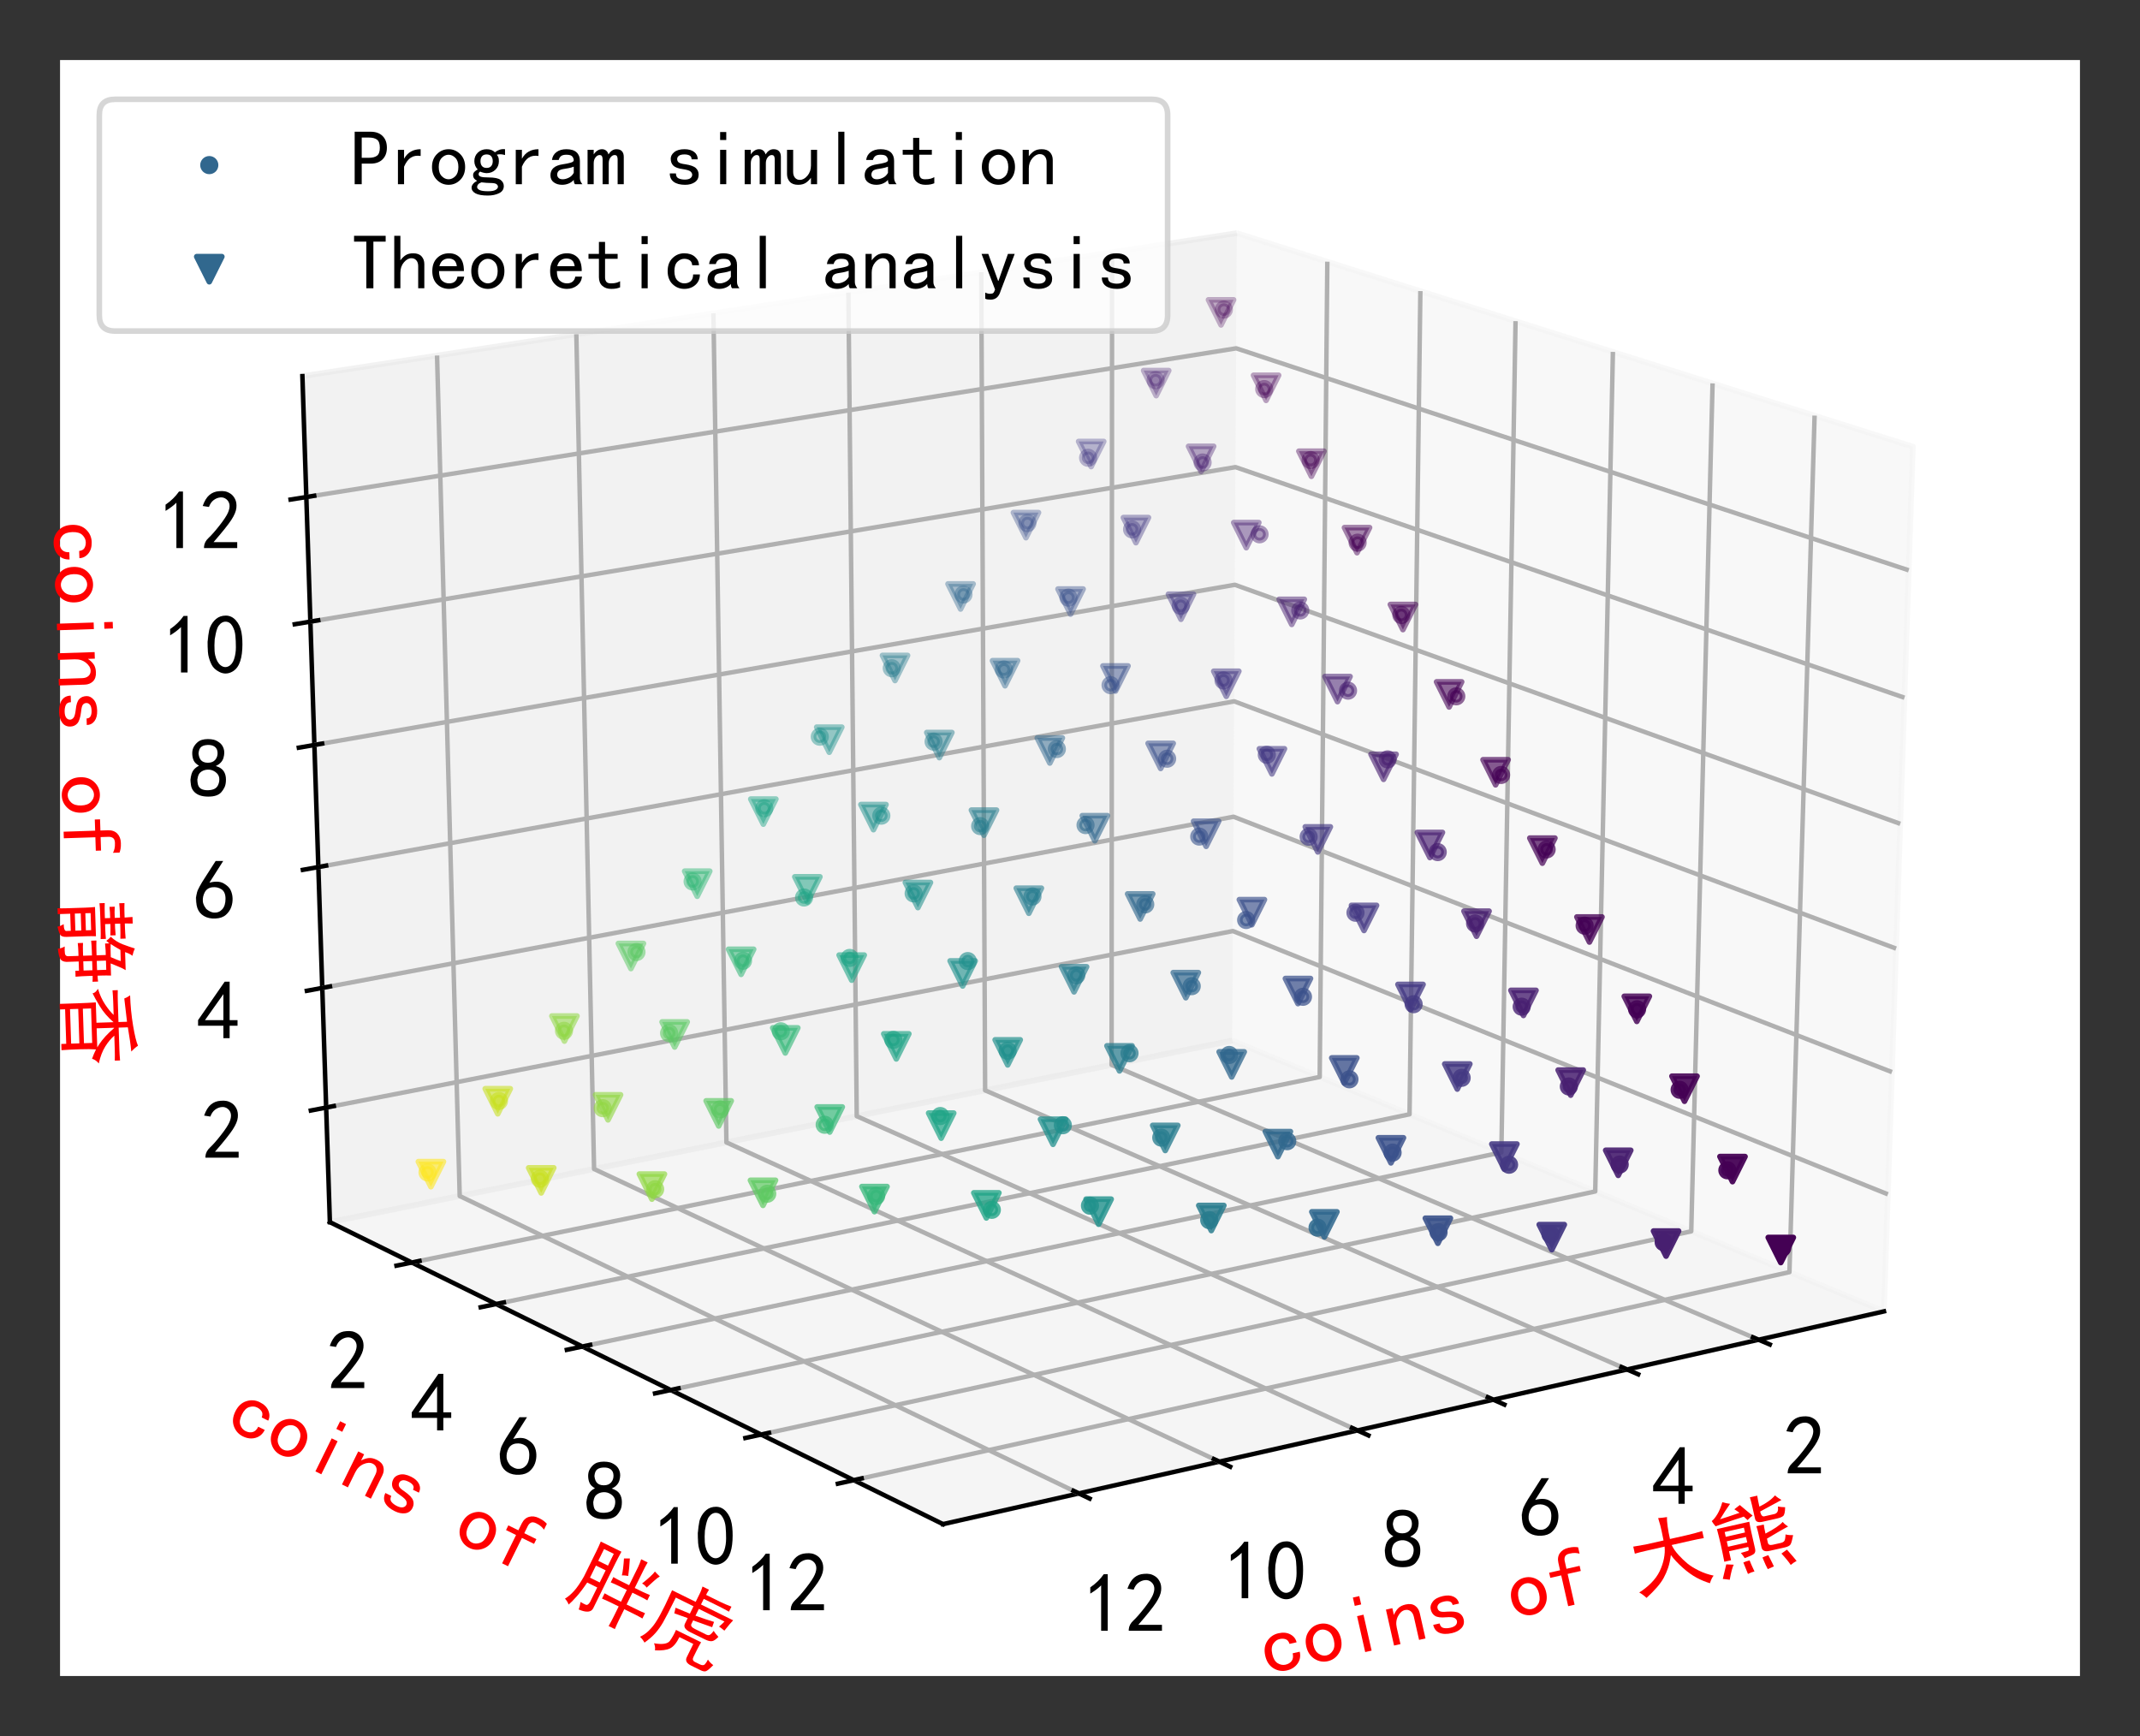<?xml version="1.0" encoding="utf-8" standalone="no"?>
<!DOCTYPE svg PUBLIC "-//W3C//DTD SVG 1.1//EN"
  "http://www.w3.org/Graphics/SVG/1.1/DTD/svg11.dtd">
<!-- Created with matplotlib (http://matplotlib.org/) -->
<svg height="309.4pt" version="1.1" viewBox="0 0 381.4 309.4" width="381.4pt" xmlns="http://www.w3.org/2000/svg" xmlns:xlink="http://www.w3.org/1999/xlink">
 <rect x="0" y="0" width="381.4" height="309.4" fill="#333333" stroke="none"/>
 <defs>
  <style type="text/css">
*{stroke-linecap:butt;stroke-linejoin:round;}
  </style>
 </defs>
 <g id="figure_1">
  <g id="patch_1">
   <path d="M 0 309.4 
L 381.4 309.4 
L 381.4 0 
L 0 0 
z
" style="fill:none;"/>
  </g>
  <g id="patch_2">
   <path d="M 10.7 298.7 
L 370.7 298.7 
L 370.7 10.7 
L 10.7 10.7 
z
" style="fill:#ffffff;"/>
  </g>
  <g id="pane3d_1">
   <g id="patch_3">
    <path d="M 219.62 185.462 
L 335.768 233.715 
L 340.92 79.597 
L 220.436 41.545 
" style="fill:#f2f2f2;opacity:0.5;stroke:#f2f2f2;stroke-linejoin:miter;"/>
   </g>
  </g>
  <g id="pane3d_2">
   <g id="patch_4">
    <path d="M 219.62 185.462 
L 58.794 217.814 
L 53.896 67.034 
L 220.436 41.545 
" style="fill:#e6e6e6;opacity:0.5;stroke:#e6e6e6;stroke-linejoin:miter;"/>
   </g>
  </g>
  <g id="pane3d_3">
   <g id="patch_5">
    <path d="M 219.62 185.462 
L 58.794 217.814 
L 168.063 271.631 
L 335.768 233.715 
" style="fill:#ececec;opacity:0.5;stroke:#ececec;stroke-linejoin:miter;"/>
   </g>
  </g>
  <g id="axis3d_1">
   <g id="line2d_1">
    <path d="M 335.768 233.715 
L 168.063 271.631 
" style="fill:none;stroke:#000000;stroke-linecap:square;stroke-width:0.8;"/>
   </g>
   <g id="text_1">
    <!-- coins of 大熊 -->
    <defs>
     <path d="M 44.531 19.531 
Q 44.531 11.328 38.859 6.25 
Q 33.203 1.172 24.609 1.172 
Q 16.016 1.172 9.766 7.219 
Q 3.516 13.281 3.516 23.828 
Q 3.516 34.375 9.766 40.422 
Q 16.016 46.484 24.609 46.484 
Q 33.203 46.484 38.281 41.984 
Q 43.359 37.5 43.359 31.25 
L 34.766 31.25 
Q 34.375 35.938 31.438 37.688 
Q 28.516 39.453 24.609 39.453 
Q 19.922 39.453 16.016 35.734 
Q 12.109 32.031 12.109 23.828 
Q 12.109 15.625 16.016 11.906 
Q 19.922 8.203 24.609 8.203 
Q 29.688 8.203 32.812 10.938 
Q 35.938 13.672 35.938 19.531 
z
" id="SimHei-63"/>
     <path d="M 45.703 23.828 
Q 45.703 13.672 39.453 7.422 
Q 33.203 1.172 24.609 1.172 
Q 16.016 1.172 9.766 7.422 
Q 3.516 13.672 3.516 23.828 
Q 3.516 33.984 9.766 40.234 
Q 16.016 46.484 24.609 46.484 
Q 33.203 46.484 39.453 40.234 
Q 45.703 33.984 45.703 23.828 
z
M 37.109 23.828 
Q 37.109 31.641 33.203 35.547 
Q 29.297 39.453 24.609 39.453 
Q 19.922 39.453 16.016 35.547 
Q 12.109 31.641 12.109 23.828 
Q 12.109 16.016 16.016 12.109 
Q 19.922 8.203 24.609 8.203 
Q 29.297 8.203 33.203 12.109 
Q 37.109 16.016 37.109 23.828 
z
" id="SimHei-6f"/>
     <path d="M 28.125 58.203 
L 20.312 58.203 
L 20.312 68.359 
L 28.125 68.359 
z
M 28.125 1.953 
L 20.312 1.953 
L 20.312 45.703 
L 28.125 45.703 
z
" id="SimHei-69"/>
     <path d="M 43.75 1.953 
L 35.938 1.953 
L 35.938 30.078 
Q 35.938 34.766 33.594 37.5 
Q 31.25 40.234 27.344 40.234 
Q 22.266 40.234 17.766 34.953 
Q 13.281 29.688 13.281 21.875 
L 13.281 1.953 
L 5.469 1.953 
L 5.469 45.703 
L 13.281 45.703 
L 13.281 37.5 
Q 16.406 41.797 20.109 44.141 
Q 23.828 46.484 29.688 46.484 
Q 36.719 46.484 40.234 42.578 
Q 43.75 38.672 43.75 32.812 
z
" id="SimHei-6e"/>
     <path d="M 42.969 14.062 
Q 42.969 7.812 38.078 4.484 
Q 33.203 1.172 25.781 1.172 
Q 16.406 1.172 11.328 4.875 
Q 6.25 8.594 6.25 15.625 
L 14.062 15.625 
Q 14.062 10.938 17.375 9.375 
Q 20.703 7.812 25.391 7.812 
Q 30.078 7.812 32.422 9.562 
Q 34.766 11.328 34.766 14.062 
Q 34.766 16.016 32.812 17.969 
Q 30.859 19.922 23.047 21.094 
Q 14.062 22.266 10.734 25.578 
Q 7.422 28.906 7.422 34.375 
Q 7.422 39.062 11.906 42.766 
Q 16.406 46.484 25 46.484 
Q 32.812 46.484 37.297 42.969 
Q 41.797 39.453 41.797 33.594 
L 33.984 33.594 
Q 33.984 37.109 31.438 38.469 
Q 28.906 39.844 25 39.844 
Q 19.922 39.844 17.766 38.078 
Q 15.625 36.328 15.625 33.984 
Q 15.625 31.25 17.578 29.688 
Q 19.531 28.125 25.781 27.344 
Q 35.938 25.781 39.453 22.453 
Q 42.969 19.141 42.969 14.062 
z
" id="SimHei-73"/>
     <path id="SimHei-20"/>
     <path d="M 44.531 59.766 
Q 42.578 60.938 39.844 61.719 
Q 37.109 62.5 32.812 62.5 
Q 28.516 62.5 26.953 60.344 
Q 25.391 58.203 25.391 55.078 
L 25.391 45.703 
L 41.406 45.703 
L 41.406 39.453 
L 25.391 39.453 
L 25.391 1.953 
L 17.578 1.953 
L 17.578 39.453 
L 4.297 39.453 
L 4.297 45.703 
L 17.578 45.703 
L 17.578 54.688 
Q 17.578 61.719 21.875 65.625 
Q 26.172 69.531 33.203 69.531 
Q 37.5 69.531 40.031 68.938 
Q 42.578 68.359 44.531 67.578 
z
" id="SimHei-66"/>
     <path d="M 45.312 53.125 
Q 45.703 66.797 45.5 71.484 
Q 45.312 76.172 44.922 80.469 
Q 49.609 79.688 55.469 79.297 
Q 54.297 75.391 53.703 67.969 
Q 53.125 60.547 53.125 53.125 
L 73.047 53.125 
Q 83.594 53.125 92.578 53.906 
L 92.578 45.312 
Q 84.766 45.703 76.562 45.703 
L 53.516 45.703 
Q 55.078 39.062 58.984 32.219 
Q 62.891 25.391 66.984 20.109 
Q 71.094 14.844 78.312 8.984 
Q 85.547 3.125 94.141 -0.781 
Q 91.016 -3.125 87.891 -8.594 
Q 80.859 -4.688 74.016 1.172 
Q 67.188 7.031 60.344 16.594 
Q 53.516 26.172 50 34.375 
Q 46.875 25.781 43.359 20.109 
Q 39.844 14.453 35.734 9.766 
Q 31.641 5.078 25.188 0.391 
Q 18.75 -4.297 10.547 -8.984 
Q 7.422 -4.297 3.516 -0.781 
Q 11.719 1.953 19.719 7.031 
Q 27.734 12.109 32.812 18.547 
Q 37.891 25 41.016 32.031 
Q 44.141 39.062 44.922 45.703 
L 23.438 45.703 
Q 14.062 45.703 8.594 45.312 
L 8.594 53.906 
Q 14.062 53.516 23.438 53.125 
z
" id="SimHei-5927"/>
     <path d="M 49.609 52.344 
Q 49.219 46.484 49.219 40.625 
L 49.219 19.531 
Q 49.219 15.234 46.484 13.859 
Q 43.75 12.5 34.766 11.328 
Q 33.594 14.844 31.641 18.359 
Q 38.672 18.75 40.422 18.938 
Q 42.188 19.141 41.797 23.438 
L 18.359 23.438 
L 18.359 12.5 
L 10.156 12.5 
Q 10.547 25 10.547 33.594 
Q 10.547 42.188 10.156 52.344 
L 49.609 52.344 
z
M 65.625 45.312 
Q 65.234 41.016 65.234 34.375 
Q 81.641 38.672 88.281 43.359 
Q 90.234 39.453 93.359 36.719 
Q 85.938 34.766 65.625 28.125 
L 65.625 23.047 
Q 65.625 19.531 70.703 19.531 
L 80.469 19.531 
Q 83.594 19.531 85.156 20.891 
Q 86.719 22.266 88.281 28.125 
Q 92.188 26.172 96.875 25.391 
Q 93.359 17.188 91.406 15.234 
Q 89.453 13.281 83.984 13.281 
L 65.234 13.281 
Q 57.031 13.281 57.031 19.531 
L 57.031 37.5 
Q 57.031 40.625 56.641 45.312 
L 65.625 45.312 
z
M 92.578 69.141 
Q 78.516 65.234 64.844 61.328 
Q 64.844 54.688 68.359 54.688 
L 80.469 54.688 
Q 83.203 54.688 84.766 56.438 
Q 86.328 58.203 86.719 62.5 
Q 90.234 60.938 94.922 59.766 
Q 92.969 51.562 90.422 50.188 
Q 87.891 48.828 82.812 48.828 
L 64.844 48.828 
Q 57.031 48.828 57.031 54.297 
L 57.031 71.094 
Q 57.031 75.781 56.641 80.469 
L 65.625 80.469 
Q 65.234 75.391 65.234 67.188 
Q 78.516 70.312 86.328 76.172 
Q 88.672 72.656 92.578 69.141 
z
M 32.031 78.125 
Q 24.609 71.484 16.406 62.891 
Q 22.656 63.281 40.625 65.234 
Q 38.672 67.578 35.547 70.703 
Q 39.062 72.266 42.969 74.219 
Q 51.172 63.281 55.078 58.594 
Q 51.172 57.031 48.047 54.688 
L 44.531 59.766 
Q 42.578 59.375 33.203 58.594 
Q 23.828 57.812 9.375 55.859 
Q 7.422 59.375 6.25 62.891 
Q 10.156 64.844 14.641 69.531 
Q 19.141 74.219 23.438 82.031 
Q 27.734 79.688 32.031 78.125 
z
M 41.797 28.906 
L 41.797 35.547 
L 18.359 35.547 
L 18.359 28.906 
z
M 20.312 6.641 
Q 17.188 3.125 11.719 -9.766 
Q 6.641 -7.812 3.906 -7.031 
Q 6.641 -1.562 11.719 8.984 
Q 15.625 7.812 20.312 6.641 
z
M 85.938 10.156 
Q 92.578 -1.953 94.141 -5.469 
Q 89.844 -6.641 86.328 -8.594 
Q 83.984 -2.344 78.516 7.031 
Q 81.25 8.203 85.938 10.156 
z
M 41.797 41.016 
L 41.797 46.875 
L 18.359 46.875 
L 18.359 41.016 
z
M 62.891 8.594 
Q 65.625 -1.953 66.406 -5.859 
L 58.594 -7.422 
Q 57.422 -3.906 55.469 7.422 
Q 58.594 8.203 62.891 8.594 
z
M 39.844 7.422 
Q 40.234 3.906 42.578 -6.641 
Q 38.672 -6.641 34.375 -7.812 
Q 33.594 -3.125 32.031 6.641 
Q 35.156 7.422 39.844 7.422 
z
" id="SimHei-718a"/>
    </defs>
    <g style="fill:#ff0000;" transform="translate(225.773 298.698)rotate(-12.74)scale(0.15 -0.15)">
     <use xlink:href="#SimHei-63"/>
     <use x="50" xlink:href="#SimHei-6f"/>
     <use x="100" xlink:href="#SimHei-69"/>
     <use x="150" xlink:href="#SimHei-6e"/>
     <use x="200" xlink:href="#SimHei-73"/>
     <use x="250" xlink:href="#SimHei-20"/>
     <use x="300" xlink:href="#SimHei-6f"/>
     <use x="350" xlink:href="#SimHei-66"/>
     <use x="400" xlink:href="#SimHei-20"/>
     <use x="450" xlink:href="#SimHei-5927"/>
     <use x="550" xlink:href="#SimHei-718a"/>
    </g>
   </g>
   <g id="Line3DCollection_1">
    <path d="M 313.426 238.767 
L 198.113 189.789 
L 198.2 44.948 
" style="fill:none;stroke:#b0b0b0;stroke-width:0.8;"/>
    <path d="M 289.981 244.067 
L 175.573 194.323 
L 174.884 48.517 
" style="fill:none;stroke:#b0b0b0;stroke-width:0.8;"/>
    <path d="M 266.154 249.454 
L 152.692 198.925 
L 151.204 52.141 
" style="fill:none;stroke:#b0b0b0;stroke-width:0.8;"/>
    <path d="M 241.934 254.93 
L 129.464 203.598 
L 127.151 55.822 
" style="fill:none;stroke:#b0b0b0;stroke-width:0.8;"/>
    <path d="M 217.313 260.496 
L 105.879 208.342 
L 102.717 59.562 
" style="fill:none;stroke:#b0b0b0;stroke-width:0.8;"/>
    <path d="M 192.279 266.156 
L 81.931 213.159 
L 77.893 63.362 
" style="fill:none;stroke:#b0b0b0;stroke-width:0.8;"/>
   </g>
   <g id="xtick_1">
    <g id="line2d_2">
     <path d="M 312.429 238.343 
L 315.422 239.615 
" style="fill:none;stroke:#000000;stroke-linecap:square;stroke-width:0.8;"/>
    </g>
    <g id="text_2">
     <!-- 2 -->
     <defs>
      <path d="M 4.688 3.906 
Q 5.078 9.766 10.156 14.453 
Q 15.234 19.141 23.047 29.094 
Q 30.859 39.062 33.203 44.531 
Q 35.547 50 34.953 53.906 
Q 34.375 57.812 31.25 60.344 
Q 28.125 62.891 24.016 62.5 
Q 19.922 62.109 16.203 59.375 
Q 12.5 56.641 10.547 51.172 
L 3.125 52.344 
Q 6.25 61.328 11.125 65.422 
Q 16.016 69.531 22.656 69.922 
Q 26.562 70.312 29.688 69.719 
Q 32.812 69.141 36.125 66.984 
Q 39.453 64.844 41.594 60.547 
Q 43.75 56.25 43.156 50.188 
Q 42.578 44.141 37.109 35.734 
Q 31.641 27.344 16.016 9.375 
L 44.141 9.375 
L 44.141 2.344 
L 4.688 2.344 
z
" id="SimHei-32"/>
     </defs>
     <g transform="translate(317.908 262.926)scale(0.15 -0.15)">
      <use xlink:href="#SimHei-32"/>
     </g>
    </g>
   </g>
   <g id="xtick_2">
    <g id="line2d_3">
     <path d="M 288.992 243.637 
L 291.963 244.929 
" style="fill:none;stroke:#000000;stroke-linecap:square;stroke-width:0.8;"/>
    </g>
    <g id="text_3">
     <!-- 4 -->
     <defs>
      <path d="M 31.25 17.188 
L 1.172 17.188 
L 1.172 23.828 
L 32.812 69.531 
L 38.672 69.531 
L 38.672 23.828 
L 48.047 23.828 
L 48.047 17.188 
L 38.672 17.188 
L 38.672 2.344 
L 31.25 2.344 
z
M 31.25 23.828 
L 31.25 54.688 
L 9.375 23.828 
z
" id="SimHei-34"/>
     </defs>
     <g transform="translate(294.457 268.356)scale(0.15 -0.15)">
      <use xlink:href="#SimHei-34"/>
     </g>
    </g>
   </g>
   <g id="xtick_3">
    <g id="line2d_4">
     <path d="M 265.172 249.017 
L 268.121 250.33 
" style="fill:none;stroke:#000000;stroke-linecap:square;stroke-width:0.8;"/>
    </g>
    <g id="text_4">
     <!-- 6 -->
     <defs>
      <path d="M 3.516 19.531 
Q 4.297 30.859 6.047 34.766 
Q 7.812 38.672 11.328 44.531 
L 27.344 69.531 
L 36.328 69.531 
L 19.922 43.75 
Q 30.469 46.484 36.719 42.969 
Q 42.969 39.453 45.109 34.953 
Q 47.266 30.469 47.453 25.188 
Q 47.656 19.922 45.891 14.844 
Q 44.141 9.766 39.641 5.656 
Q 35.156 1.562 27.141 1.172 
Q 19.141 0.781 13.469 4.094 
Q 7.812 7.422 5.656 13.469 
Q 3.516 19.531 4.297 30.859 
z
M 12.5 16.016 
Q 19.531 8.594 25.391 8.203 
Q 31.25 7.812 35.156 12.109 
Q 39.062 16.406 39.062 24.609 
Q 39.062 32.812 34.172 35.938 
Q 29.297 39.062 23.234 38.281 
Q 17.188 37.5 14.453 32.422 
Q 11.719 27.344 12.109 21.672 
Q 12.5 16.016 19.531 8.594 
z
" id="SimHei-36"/>
     </defs>
     <g transform="translate(270.623 273.874)scale(0.15 -0.15)">
      <use xlink:href="#SimHei-36"/>
     </g>
    </g>
   </g>
   <g id="xtick_4">
    <g id="line2d_5">
     <path d="M 240.961 254.485 
L 243.886 255.82 
" style="fill:none;stroke:#000000;stroke-linecap:square;stroke-width:0.8;"/>
    </g>
    <g id="text_5">
     <!-- 8 -->
     <defs>
      <path d="M 2.734 16.797 
Q 2.734 26.172 5.078 30.656 
Q 7.422 35.156 12.891 37.891 
Q 8.203 40.625 6.641 43.938 
Q 5.078 47.266 4.875 51.562 
Q 4.688 55.859 6.047 58.984 
Q 7.422 62.109 10.156 64.844 
Q 12.891 67.578 16.203 68.547 
Q 19.531 69.531 23.438 69.531 
Q 27.344 69.531 30.469 68.75 
Q 33.594 67.969 37.109 65.422 
Q 40.625 62.891 42.188 58.203 
Q 43.75 53.516 41.984 47.266 
Q 40.234 41.016 32.812 37.5 
Q 39.453 35.547 42.188 31.438 
Q 44.922 27.344 44.922 21.484 
Q 44.922 15.625 43.156 12.109 
Q 41.406 8.594 39.25 6.25 
Q 37.109 3.906 33.391 2.531 
Q 29.688 1.172 24.016 1.172 
Q 18.359 1.172 14.25 2.531 
Q 10.156 3.906 7.422 6.641 
Q 4.688 9.375 3.703 13.078 
Q 2.734 16.797 2.734 26.172 
z
M 10.938 26.562 
Q 10.547 17.188 12.297 13.672 
Q 14.062 10.156 18.75 9.172 
Q 23.438 8.203 28.516 9.375 
Q 33.594 10.547 35.547 14.844 
Q 37.5 19.141 36.906 23.438 
Q 36.328 27.734 32.031 30.656 
Q 27.734 33.594 22.656 33.203 
Q 17.578 32.812 14.25 29.688 
Q 10.938 26.562 10.547 17.188 
z
M 12.109 56.25 
Q 12.109 48.438 14.844 44.922 
Q 17.578 41.406 23.438 41.406 
Q 29.297 41.406 32.219 44.922 
Q 35.156 48.438 34.953 53.312 
Q 34.766 58.203 31.438 60.547 
Q 28.125 62.891 22.453 62.5 
Q 16.797 62.109 14.453 59.172 
Q 12.109 56.25 12.109 48.438 
z
" id="SimHei-38"/>
     </defs>
     <g transform="translate(246.394 279.484)scale(0.15 -0.15)">
      <use xlink:href="#SimHei-38"/>
     </g>
    </g>
   </g>
   <g id="xtick_5">
    <g id="line2d_6">
     <path d="M 216.348 260.045 
L 219.247 261.402 
" style="fill:none;stroke:#000000;stroke-linecap:square;stroke-width:0.8;"/>
    </g>
    <g id="text_6">
     <!-- 10 -->
     <defs>
      <path d="M 21.875 56.25 
Q 16.797 51.172 8.984 46.484 
L 8.984 53.906 
Q 18.75 60.547 25 69.531 
L 29.688 69.531 
L 29.688 2.344 
L 21.875 2.344 
z
" id="SimHei-31"/>
      <path d="M 3.125 29.297 
Q 3.906 50 6.438 56.047 
Q 8.984 62.109 13.672 66.016 
Q 18.359 69.922 25.188 69.922 
Q 32.031 69.922 37.109 64.25 
Q 42.188 58.594 43.75 50 
Q 45.312 41.406 44.719 30.266 
Q 44.141 19.141 40.812 12.109 
Q 37.5 5.078 30.859 2.344 
Q 24.219 -0.391 17.578 2.922 
Q 10.938 6.25 8.203 11.719 
Q 5.469 17.188 4.297 23.234 
Q 3.125 29.297 3.906 50 
z
M 12.891 52.734 
Q 10.547 31.25 12.5 22.844 
Q 14.453 14.453 18.938 10.938 
Q 23.438 7.422 28.125 9.562 
Q 32.812 11.719 34.953 18.156 
Q 37.109 24.609 37.109 32.219 
Q 37.109 39.844 36.516 46.094 
Q 35.938 52.344 33 57.422 
Q 30.078 62.5 25.188 62.688 
Q 20.312 62.891 16.594 57.812 
Q 12.891 52.734 10.547 31.25 
z
" id="SimHei-30"/>
     </defs>
     <g transform="translate(218.013 285.187)scale(0.15 -0.15)">
      <use xlink:href="#SimHei-31"/>
      <use x="50" xlink:href="#SimHei-30"/>
     </g>
    </g>
   </g>
   <g id="xtick_6">
    <g id="line2d_7">
     <path d="M 191.323 265.697 
L 194.196 267.077 
" style="fill:none;stroke:#000000;stroke-linecap:square;stroke-width:0.8;"/>
    </g>
    <g id="text_7">
     <!-- 12 -->
     <g transform="translate(192.968 290.985)scale(0.15 -0.15)">
      <use xlink:href="#SimHei-31"/>
      <use x="50" xlink:href="#SimHei-32"/>
     </g>
    </g>
   </g>
  </g>
  <g id="axis3d_2">
   <g id="line2d_8">
    <path d="M 58.794 217.814 
L 168.063 271.631 
" style="fill:none;stroke:#000000;stroke-linecap:square;stroke-width:0.8;"/>
   </g>
   <g id="text_8">
    <!-- coins of 胖虎 -->
    <defs>
     <path d="M 21.484 1.953 
Q 25.781 1.562 28.516 1.75 
Q 31.25 1.953 31.641 7.031 
L 31.641 26.172 
L 18.359 26.172 
Q 16.797 14.453 14.453 5.859 
Q 12.109 -2.734 10.156 -7.031 
Q 6.641 -3.906 3.125 -2.734 
Q 6.641 2.734 8.781 10.344 
Q 10.938 17.969 11.719 30.859 
L 11.719 64.453 
Q 11.719 71.094 11.328 76.953 
L 38.672 76.953 
Q 38.281 69.141 38.281 61.328 
L 38.281 1.953 
Q 38.281 -6.25 23.438 -7.031 
Q 23.047 -3.125 21.484 1.953 
z
M 64.453 45.312 
L 64.453 69.141 
Q 64.453 73.828 63.672 79.297 
L 72.266 79.297 
Q 71.875 74.219 71.875 69.141 
L 71.875 45.312 
L 82.422 45.312 
Q 85.938 45.312 91.797 45.703 
L 91.797 38.672 
Q 88.281 39.062 82.422 39.062 
L 71.875 39.062 
L 71.875 23.438 
L 84.766 23.438 
Q 91.016 23.438 96.094 23.828 
L 96.094 16.797 
Q 90.234 17.188 84.766 17.188 
L 71.875 17.188 
L 71.875 3.906 
Q 71.875 -2.344 72.266 -8.984 
L 64.062 -8.984 
Q 64.453 -2.734 64.453 3.906 
L 64.453 17.188 
L 53.906 17.188 
Q 48.438 17.188 42.578 16.797 
L 42.578 23.828 
Q 48.047 23.438 54.297 23.438 
L 64.453 23.438 
L 64.453 39.062 
L 53.906 39.062 
Q 48.438 39.062 43.359 38.672 
L 43.359 45.703 
Q 48.438 45.312 53.516 45.312 
z
M 31.641 32.812 
L 31.641 48.828 
L 18.75 48.828 
L 18.75 32.812 
z
M 31.641 55.078 
L 31.641 70.703 
L 18.75 70.703 
L 18.75 55.078 
z
M 51.562 51.953 
Q 50 58.984 44.922 71.094 
L 51.172 74.219 
Q 55.859 63.281 58.594 54.688 
Q 54.297 53.516 51.562 51.953 
z
M 77.344 53.906 
Q 83.984 67.969 84.766 73.438 
Q 88.672 71.875 92.578 70.703 
Q 90.625 67.969 88.672 62.891 
Q 86.719 57.812 84.375 51.953 
Q 80.859 53.906 77.344 53.906 
z
" id="SimHei-80d6"/>
     <path d="M 25.781 45.703 
Q 33.203 46.094 44.141 46.875 
L 44.141 56.641 
L 20.703 56.641 
Q 20.703 31.641 20.109 23.438 
Q 19.531 15.234 17.578 8 
Q 15.625 0.781 10.938 -7.812 
Q 7.812 -5.469 3.125 -3.906 
Q 7.031 0.781 9.172 6.828 
Q 11.328 12.891 12.109 18.75 
Q 12.891 24.609 13.078 30.266 
Q 13.281 35.938 13.281 42.969 
Q 13.281 50.391 12.891 62.5 
L 44.141 62.5 
L 44.141 74.609 
Q 44.141 77.344 43.359 82.422 
L 51.953 82.422 
Q 51.562 78.516 51.562 75.391 
L 71.094 75.391 
Q 76.172 75.391 84.766 76.172 
L 84.766 69.531 
Q 76.172 69.922 70.703 69.922 
L 51.172 69.922 
L 51.172 62.5 
L 93.75 62.5 
Q 92.188 57.812 89.844 46.875 
Q 85.156 48.047 82.031 48.438 
Q 83.984 52.734 85.156 56.641 
L 51.172 56.641 
L 51.172 47.656 
Q 65.234 49.219 74.219 50.781 
L 75 44.141 
Q 64.062 42.969 51.172 41.406 
L 51.172 36.719 
Q 51.172 33.203 57.422 33.203 
L 70.312 33.203 
Q 75 32.812 76.359 34.562 
Q 77.734 36.328 78.516 41.016 
Q 81.641 39.062 86.719 37.109 
Q 84.766 30.859 82.031 29.094 
Q 79.297 27.344 73.828 27.344 
L 54.297 27.344 
Q 44.141 27.344 44.141 33.594 
L 44.141 41.016 
Q 36.328 40.234 27.344 39.062 
Q 26.562 42.578 25.781 45.703 
z
M 71.094 22.266 
Q 70.703 16.797 70.703 10.938 
L 70.703 2.344 
Q 70.703 -1.953 75 -1.953 
L 81.25 -1.953 
Q 85.938 -1.953 86.719 0.781 
Q 87.5 3.516 87.5 7.422 
Q 91.406 5.078 96.094 4.297 
Q 93.359 -3.906 91.594 -5.859 
Q 89.844 -7.812 85.156 -7.812 
L 72.656 -7.812 
Q 63.672 -7.812 63.672 -1.172 
L 63.672 16.406 
L 45.312 16.406 
Q 45.312 4.688 41.203 -0.578 
Q 37.109 -5.859 26.172 -10.547 
Q 25 -6.641 21.484 -3.516 
Q 35.938 0.781 37.109 7.422 
Q 38.281 14.062 37.891 22.266 
L 71.094 22.266 
z
" id="SimHei-864e"/>
    </defs>
    <g style="fill:#ff0000;" transform="translate(39.896 254.519)rotate(-333.779)scale(0.15 -0.15)">
     <use xlink:href="#SimHei-63"/>
     <use x="50" xlink:href="#SimHei-6f"/>
     <use x="100" xlink:href="#SimHei-69"/>
     <use x="150" xlink:href="#SimHei-6e"/>
     <use x="200" xlink:href="#SimHei-73"/>
     <use x="250" xlink:href="#SimHei-20"/>
     <use x="300" xlink:href="#SimHei-6f"/>
     <use x="350" xlink:href="#SimHei-66"/>
     <use x="400" xlink:href="#SimHei-20"/>
     <use x="450" xlink:href="#SimHei-80d6"/>
     <use x="550" xlink:href="#SimHei-864e"/>
    </g>
   </g>
   <g id="Line3DCollection_2">
    <path d="M 236.562 46.638 
L 235.203 191.936 
L 73.399 225.007 
" style="fill:none;stroke:#b0b0b0;stroke-width:0.8;"/>
    <path d="M 253.144 51.875 
L 251.214 198.588 
L 88.423 232.407 
" style="fill:none;stroke:#b0b0b0;stroke-width:0.8;"/>
    <path d="M 270.106 57.232 
L 267.579 205.387 
L 103.798 239.979 
" style="fill:none;stroke:#b0b0b0;stroke-width:0.8;"/>
    <path d="M 287.46 62.713 
L 284.31 212.338 
L 119.536 247.731 
" style="fill:none;stroke:#b0b0b0;stroke-width:0.8;"/>
    <path d="M 305.222 68.323 
L 301.42 219.446 
L 135.651 255.668 
" style="fill:none;stroke:#b0b0b0;stroke-width:0.8;"/>
    <path d="M 323.404 74.065 
L 318.922 226.717 
L 152.156 263.797 
" style="fill:none;stroke:#b0b0b0;stroke-width:0.8;"/>
   </g>
   <g id="xtick_7">
    <g id="line2d_9">
     <path d="M 74.764 224.728 
L 70.667 225.566 
" style="fill:none;stroke:#000000;stroke-linecap:square;stroke-width:0.8;"/>
    </g>
    <g id="text_9">
     <!-- 2 -->
     <g transform="translate(58.299 247.728)scale(0.15 -0.15)">
      <use xlink:href="#SimHei-32"/>
     </g>
    </g>
   </g>
   <g id="xtick_8">
    <g id="line2d_10">
     <path d="M 89.797 232.121 
L 85.673 232.978 
" style="fill:none;stroke:#000000;stroke-linecap:square;stroke-width:0.8;"/>
    </g>
    <g id="text_10">
     <!-- 4 -->
     <g transform="translate(73.212 255.281)scale(0.15 -0.15)">
      <use xlink:href="#SimHei-34"/>
     </g>
    </g>
   </g>
   <g id="xtick_9">
    <g id="line2d_11">
     <path d="M 105.181 239.687 
L 101.029 240.564 
" style="fill:none;stroke:#000000;stroke-linecap:square;stroke-width:0.8;"/>
    </g>
    <g id="text_11">
     <!-- 6 -->
     <g transform="translate(88.473 263.011)scale(0.15 -0.15)">
      <use xlink:href="#SimHei-36"/>
     </g>
    </g>
   </g>
   <g id="xtick_10">
    <g id="line2d_12">
     <path d="M 120.928 247.432 
L 116.749 248.329 
" style="fill:none;stroke:#000000;stroke-linecap:square;stroke-width:0.8;"/>
    </g>
    <g id="text_12">
     <!-- 8 -->
     <g transform="translate(104.096 270.923)scale(0.15 -0.15)">
      <use xlink:href="#SimHei-38"/>
     </g>
    </g>
   </g>
   <g id="xtick_11">
    <g id="line2d_13">
     <path d="M 137.052 255.361 
L 132.845 256.281 
" style="fill:none;stroke:#000000;stroke-linecap:square;stroke-width:0.8;"/>
    </g>
    <g id="text_13">
     <!-- 10 -->
     <g transform="translate(116.343 279.026)scale(0.15 -0.15)">
      <use xlink:href="#SimHei-31"/>
      <use x="50" xlink:href="#SimHei-30"/>
     </g>
    </g>
   </g>
   <g id="xtick_12">
    <g id="line2d_14">
     <path d="M 153.567 263.483 
L 149.331 264.425 
" style="fill:none;stroke:#000000;stroke-linecap:square;stroke-width:0.8;"/>
    </g>
    <g id="text_14">
     <!-- 12 -->
     <g transform="translate(132.728 287.324)scale(0.15 -0.15)">
      <use xlink:href="#SimHei-31"/>
      <use x="50" xlink:href="#SimHei-32"/>
     </g>
    </g>
   </g>
  </g>
  <g id="axis3d_3">
   <g id="line2d_15">
    <path d="M 58.794 217.814 
L 53.896 67.034 
" style="fill:none;stroke:#000000;stroke-linecap:square;stroke-width:0.8;"/>
   </g>
   <g id="text_15">
    <!-- coins of 静香 -->
    <defs>
     <path d="M 67.578 78.906 
Q 65.625 76.562 64.641 74.406 
Q 63.672 72.266 62.891 70.312 
L 84.375 70.312 
Q 82.031 66.797 80.078 62.297 
Q 78.125 57.812 75.781 52.734 
L 90.234 52.734 
Q 89.844 47.266 89.844 41.016 
L 89.844 36.719 
Q 93.359 36.719 96.875 37.109 
L 96.875 30.469 
Q 94.141 30.859 89.844 30.859 
L 89.844 25.391 
Q 89.844 17.578 90.234 10.547 
L 83.203 10.547 
L 83.203 14.844 
L 72.266 14.844 
L 72.266 0.391 
Q 71.875 -4.688 68.938 -6.641 
Q 66.016 -8.594 56.25 -9.375 
Q 56.25 -5.469 53.906 -1.172 
Q 58.984 -1.562 62.297 -1.172 
Q 65.625 -0.781 65.625 2.734 
L 65.625 14.844 
L 60.156 14.844 
Q 55.469 14.844 50.391 14.453 
L 50.391 20.703 
Q 55.078 20.312 60.156 20.312 
L 65.625 20.312 
L 65.625 30.859 
L 59.766 30.859 
Q 54.688 30.859 48.047 30.469 
L 48.047 36.719 
Q 53.516 36.328 60.156 36.328 
L 65.625 36.328 
L 65.625 47.266 
L 60.156 47.266 
Q 57.812 47.266 51.953 46.875 
L 51.953 51.953 
Q 50.781 50.781 48.828 48.438 
Q 46.875 51.562 44.141 53.906 
Q 50.391 60.156 53.703 68.156 
Q 57.031 76.172 58.984 82.031 
Q 62.891 80.078 67.578 78.906 
z
M 42.969 36.328 
Q 42.578 30.859 42.578 25 
L 42.578 1.172 
Q 42.578 -4.688 39.453 -6.25 
Q 36.328 -7.812 30.078 -8.984 
Q 29.688 -5.469 27.344 -1.562 
Q 36.328 -1.562 35.547 1.953 
L 35.547 6.641 
L 15.234 6.641 
L 15.234 -8.203 
L 8.203 -8.203 
Q 8.594 -3.906 8.594 1.953 
L 8.594 25 
Q 8.594 30.859 8.203 36.328 
L 42.969 36.328 
z
M 21.875 71.094 
Q 21.875 74.609 21.484 80.469 
L 29.297 80.469 
Q 28.906 74.609 28.906 71.094 
L 33.984 71.094 
Q 39.453 71.094 46.875 71.484 
L 46.875 65.234 
Q 39.453 65.625 33.984 65.625 
L 28.906 65.625 
L 28.906 59.375 
L 33.984 59.375 
Q 36.328 59.375 42.578 59.766 
L 42.578 53.516 
Q 35.938 53.906 33.594 53.906 
L 28.906 53.906 
L 28.906 47.656 
L 35.156 47.656 
Q 40.625 47.656 46.484 48.047 
L 46.484 41.797 
Q 40.234 42.188 35.156 42.188 
L 15.625 42.188 
Q 9.375 42.188 3.906 41.797 
L 3.906 48.047 
Q 9.375 47.656 15.625 47.656 
L 21.875 47.656 
L 21.875 53.906 
L 15.234 53.906 
Q 12.891 53.906 8.594 53.516 
L 8.594 59.766 
Q 12.891 59.375 15.234 59.375 
L 21.875 59.375 
L 21.875 65.625 
L 15.234 65.625 
Q 10.156 65.625 4.688 65.234 
L 4.688 71.484 
Q 10.156 71.094 15.234 71.094 
z
M 52.734 53.516 
Q 57.422 53.125 64.453 53.125 
L 68.359 53.125 
Q 72.266 61.328 73.438 64.844 
L 60.156 64.844 
Q 55.078 56.641 52.734 53.516 
z
M 35.547 12.109 
L 35.547 19.141 
L 15.234 19.141 
L 15.234 12.109 
z
M 35.547 24.609 
L 35.547 30.859 
L 15.234 30.859 
L 15.234 24.609 
z
M 83.203 36.328 
L 83.203 47.266 
L 72.266 47.266 
L 72.266 36.328 
z
M 83.203 20.312 
L 83.203 30.859 
L 72.266 30.859 
L 72.266 20.312 
z
" id="SimHei-9759"/>
     <path d="M 45.703 33.594 
L 45.703 53.906 
Q 36.719 44.141 26.359 38.281 
Q 16.016 32.422 10.547 30.078 
Q 10.547 33.203 5.469 36.719 
Q 16.016 39.453 24.219 44.531 
Q 32.422 49.609 37.109 54.297 
L 21.484 54.297 
Q 14.844 54.297 7.812 53.906 
L 7.812 60.156 
Q 14.844 59.766 21.484 59.766 
L 45.703 59.766 
L 45.703 69.922 
Q 38.281 69.141 17.969 67.578 
Q 16.797 71.094 14.453 74.609 
Q 32.812 74.609 50.391 76.953 
Q 67.969 79.297 74.609 82.031 
Q 76.953 78.125 81.25 73.828 
Q 74.609 73.438 67.969 72.656 
Q 61.328 71.875 52.344 70.703 
L 52.344 59.766 
L 78.125 59.766 
Q 83.984 59.766 91.406 60.156 
L 91.406 53.906 
Q 84.375 54.297 78.125 54.297 
L 61.719 54.297 
Q 66.406 48.438 74.219 43.156 
Q 82.031 37.891 94.141 34.766 
Q 89.844 31.641 88.281 26.953 
Q 82.422 29.297 77.344 32.031 
Q 76.562 25 76.562 12.5 
Q 76.562 -0.781 76.953 -8.984 
L 69.531 -8.984 
L 69.531 -3.125 
L 28.516 -3.125 
L 28.516 -9.375 
L 21.875 -9.375 
L 21.875 11.719 
Q 21.875 25 21.484 33.594 
z
M 69.531 17.969 
L 69.531 27.734 
L 28.516 27.734 
L 28.516 17.969 
z
M 69.531 2.734 
L 69.531 12.5 
L 28.516 12.5 
L 28.516 2.734 
z
M 71.484 35.938 
Q 62.109 42.578 52.734 54.297 
L 52.344 54.297 
L 52.344 33.594 
L 75 33.594 
z
" id="SimHei-9999"/>
    </defs>
    <g style="fill:#ff0000;" transform="translate(9.253 93.13)rotate(-271.861)scale(0.15 -0.15)">
     <use xlink:href="#SimHei-63"/>
     <use x="50" xlink:href="#SimHei-6f"/>
     <use x="100" xlink:href="#SimHei-69"/>
     <use x="150" xlink:href="#SimHei-6e"/>
     <use x="200" xlink:href="#SimHei-73"/>
     <use x="250" xlink:href="#SimHei-20"/>
     <use x="300" xlink:href="#SimHei-6f"/>
     <use x="350" xlink:href="#SimHei-66"/>
     <use x="400" xlink:href="#SimHei-20"/>
     <use x="450" xlink:href="#SimHei-9759"/>
     <use x="550" xlink:href="#SimHei-9999"/>
    </g>
   </g>
   <g id="Line3DCollection_3">
    <path d="M 58.13 197.386 
L 219.73 165.933 
L 336.466 212.851 
" style="fill:none;stroke:#b0b0b0;stroke-width:0.8;"/>
    <path d="M 57.438 176.064 
L 219.846 145.56 
L 337.194 191.068 
" style="fill:none;stroke:#b0b0b0;stroke-width:0.8;"/>
    <path d="M 56.738 154.525 
L 219.962 124.99 
L 337.929 169.059 
" style="fill:none;stroke:#b0b0b0;stroke-width:0.8;"/>
    <path d="M 56.031 132.768 
L 220.08 104.222 
L 338.673 146.82 
" style="fill:none;stroke:#b0b0b0;stroke-width:0.8;"/>
    <path d="M 55.317 110.787 
L 220.199 83.253 
L 339.424 124.347 
" style="fill:none;stroke:#b0b0b0;stroke-width:0.8;"/>
    <path d="M 54.596 88.581 
L 220.319 62.079 
L 340.183 101.638 
" style="fill:none;stroke:#b0b0b0;stroke-width:0.8;"/>
   </g>
   <g id="xtick_13">
    <g id="line2d_16">
     <path d="M 59.493 197.121 
L 55.403 197.917 
" style="fill:none;stroke:#000000;stroke-linecap:square;stroke-width:0.8;"/>
    </g>
    <g id="text_16">
     <!-- 2 -->
     <g transform="translate(35.91 206.672)scale(0.15 -0.15)">
      <use xlink:href="#SimHei-32"/>
     </g>
    </g>
   </g>
   <g id="xtick_14">
    <g id="line2d_17">
     <path d="M 58.807 175.806 
L 54.696 176.579 
" style="fill:none;stroke:#000000;stroke-linecap:square;stroke-width:0.8;"/>
    </g>
    <g id="text_17">
     <!-- 4 -->
     <g transform="translate(35.126 185.381)scale(0.15 -0.15)">
      <use xlink:href="#SimHei-34"/>
     </g>
    </g>
   </g>
   <g id="xtick_15">
    <g id="line2d_18">
     <path d="M 58.115 154.276 
L 53.981 155.024 
" style="fill:none;stroke:#000000;stroke-linecap:square;stroke-width:0.8;"/>
    </g>
    <g id="text_18">
     <!-- 6 -->
     <g transform="translate(34.333 163.874)scale(0.15 -0.15)">
      <use xlink:href="#SimHei-36"/>
     </g>
    </g>
   </g>
   <g id="xtick_16">
    <g id="line2d_19">
     <path d="M 57.415 132.527 
L 53.26 133.25 
" style="fill:none;stroke:#000000;stroke-linecap:square;stroke-width:0.8;"/>
    </g>
    <g id="text_19">
     <!-- 8 -->
     <g transform="translate(33.533 142.148)scale(0.15 -0.15)">
      <use xlink:href="#SimHei-38"/>
     </g>
    </g>
   </g>
   <g id="xtick_17">
    <g id="line2d_20">
     <path d="M 56.708 110.555 
L 52.531 111.253 
" style="fill:none;stroke:#000000;stroke-linecap:square;stroke-width:0.8;"/>
    </g>
    <g id="text_20">
     <!-- 10 -->
     <g transform="translate(28.974 120.2)scale(0.15 -0.15)">
      <use xlink:href="#SimHei-31"/>
      <use x="50" xlink:href="#SimHei-30"/>
     </g>
    </g>
   </g>
   <g id="xtick_18">
    <g id="line2d_21">
     <path d="M 55.994 88.357 
L 51.795 89.029 
" style="fill:none;stroke:#000000;stroke-linecap:square;stroke-width:0.8;"/>
    </g>
    <g id="text_21">
     <!-- 12 -->
     <g transform="translate(28.157 98.027)scale(0.15 -0.15)">
      <use xlink:href="#SimHei-31"/>
      <use x="50" xlink:href="#SimHei-32"/>
     </g>
    </g>
   </g>
  </g>
  <g id="axes_1">
   <g id="Path3DCollection_1">
    <defs>
     <path d="M 0 1.118 
C 0.297 1.118 0.581 1 0.791 0.791 
C 1 0.581 1.118 0.297 1.118 0 
C 1.118 -0.297 1 -0.581 0.791 -0.791 
C 0.581 -1 0.297 -1.118 0 -1.118 
C -0.297 -1.118 -0.581 -1 -0.791 -0.791 
C -1 -0.581 -1.118 -0.297 -1.118 0 
C -1.118 0.297 -1 0.581 -0.791 0.791 
C -0.581 1 -0.297 1.118 0 1.118 
z
" id="C0_0_a726f6707a"/>
    </defs>
    <g clip-path="url(#pe52c074eb0)">
     <use style="fill:#31678e;fill-opacity:0.631;stroke:#31678e;stroke-opacity:0.631;" x="204.11" xlink:href="#C0_0_a726f6707a" y="161.186"/>
    </g>
    <g clip-path="url(#pe52c074eb0)">
     <use style="fill:#3a548c;fill-opacity:0.605;stroke:#3a548c;stroke-opacity:0.605;" x="213.736" xlink:href="#C0_0_a726f6707a" y="149.096"/>
    </g>
    <g clip-path="url(#pe52c074eb0)">
     <use style="fill:#3a548c;fill-opacity:0.666;stroke:#3a548c;stroke-opacity:0.666;" x="222.093" xlink:href="#C0_0_a726f6707a" y="163.962"/>
    </g>
    <g clip-path="url(#pe52c074eb0)">
     <use style="fill:#306a8e;fill-opacity:0.568;stroke:#306a8e;stroke-opacity:0.568;" x="193.468" xlink:href="#C0_0_a726f6707a" y="147.049"/>
    </g>
    <g clip-path="url(#pe52c074eb0)">
     <use style="fill:#31678e;fill-opacity:0.691;stroke:#31678e;stroke-opacity:0.691;" x="212.394" xlink:href="#C0_0_a726f6707a" y="175.756"/>
    </g>
    <g clip-path="url(#pe52c074eb0)">
     <use style="fill:#297b8e;fill-opacity:0.597;stroke:#297b8e;stroke-opacity:0.597;" x="184.011" xlink:href="#C0_0_a726f6707a" y="159.767"/>
    </g>
    <g clip-path="url(#pe52c074eb0)">
     <use style="fill:#287c8e;fill-opacity:0.655;stroke:#287c8e;stroke-opacity:0.655;" x="191.816" xlink:href="#C0_0_a726f6707a" y="173.826"/>
    </g>
    <g clip-path="url(#pe52c074eb0)">
     <use style="fill:#433d84;fill-opacity:0.634;stroke:#433d84;stroke-opacity:0.634;" x="233.233" xlink:href="#C0_0_a726f6707a" y="149.13"/>
    </g>
    <g clip-path="url(#pe52c074eb0)">
     <use style="fill:#3b518b;fill-opacity:0.551;stroke:#3b518b;stroke-opacity:0.551;" x="208.01" xlink:href="#C0_0_a726f6707a" y="135.217"/>
    </g>
    <g clip-path="url(#pe52c074eb0)">
     <use style="fill:#3b528b;fill-opacity:0.727;stroke:#3b528b;stroke-opacity:0.727;" x="232.22" xlink:href="#C0_0_a726f6707a" y="177.65"/>
    </g>
    <g clip-path="url(#pe52c074eb0)">
     <use style="fill:#277e8e;fill-opacity:0.542;stroke:#277e8e;stroke-opacity:0.542;" x="174.689" xlink:href="#C0_0_a726f6707a" y="147.227"/>
    </g>
    <g clip-path="url(#pe52c074eb0)">
     <use style="fill:#297a8e;fill-opacity:0.715;stroke:#297a8e;stroke-opacity:0.715;" x="201.305" xlink:href="#C0_0_a726f6707a" y="187.71"/>
    </g>
    <g clip-path="url(#pe52c074eb0)">
     <use style="fill:#218e8d;fill-opacity:0.618;stroke:#218e8d;stroke-opacity:0.618;" x="172.477" xlink:href="#C0_0_a726f6707a" y="171.285"/>
    </g>
    <g clip-path="url(#pe52c074eb0)">
     <use style="fill:#443a83;fill-opacity:0.574;stroke:#443a83;stroke-opacity:0.574;" x="225.778" xlink:href="#C0_0_a726f6707a" y="134.525"/>
    </g>
    <g clip-path="url(#pe52c074eb0)">
     <use style="fill:#443b84;fill-opacity:0.691;stroke:#443b84;stroke-opacity:0.691;" x="241.578" xlink:href="#C0_0_a726f6707a" y="162.667"/>
    </g>
    <g clip-path="url(#pe52c074eb0)">
     <use style="fill:#31678e;fill-opacity:0.516;stroke:#31678e;stroke-opacity:0.516;" x="188.359" xlink:href="#C0_0_a726f6707a" y="133.494"/>
    </g>
    <g clip-path="url(#pe52c074eb0)">
     <use style="fill:#31688e;fill-opacity:0.742;stroke:#31688e;stroke-opacity:0.742;" x="219.075" xlink:href="#C0_0_a726f6707a" y="188.018"/>
    </g>
    <g clip-path="url(#pe52c074eb0)">
     <use style="fill:#20928c;fill-opacity:0.564;stroke:#20928c;stroke-opacity:0.564;" x="162.835" xlink:href="#C0_0_a726f6707a" y="159.223"/>
    </g>
    <g clip-path="url(#pe52c074eb0)">
     <use style="fill:#21918c;fill-opacity:0.681;stroke:#21918c;stroke-opacity:0.681;" x="179.59" xlink:href="#C0_0_a726f6707a" y="187.261"/>
    </g>
    <g clip-path="url(#pe52c074eb0)">
     <use style="fill:#481d6f;fill-opacity:0.608;stroke:#481d6f;stroke-opacity:0.608;" x="247.312" xlink:href="#C0_0_a726f6707a" y="135.342"/>
    </g>
    <g clip-path="url(#pe52c074eb0)">
     <use style="fill:#481f70;fill-opacity:0.676;stroke:#481f70;stroke-opacity:0.676;" x="256.238" xlink:href="#C0_0_a726f6707a" y="151.861"/>
    </g>
    <g clip-path="url(#pe52c074eb0)">
     <use style="fill:#443a83;fill-opacity:0.519;stroke:#443a83;stroke-opacity:0.519;" x="218.063" xlink:href="#C0_0_a726f6707a" y="121.265"/>
    </g>
    <g clip-path="url(#pe52c074eb0)">
     <use style="fill:#443a83;fill-opacity:0.76;stroke:#443a83;stroke-opacity:0.76;" x="251.943" xlink:href="#C0_0_a726f6707a" y="178.97"/>
    </g>
    <g clip-path="url(#pe52c074eb0)">
     <use style="fill:#3a548c;fill-opacity:0.492;stroke:#3a548c;stroke-opacity:0.492;" x="197.928" xlink:href="#C0_0_a726f6707a" y="122.11"/>
    </g>
    <g clip-path="url(#pe52c074eb0)">
     <use style="fill:#3b528b;fill-opacity:0.787;stroke:#3b528b;stroke-opacity:0.787;" x="240.501" xlink:href="#C0_0_a726f6707a" y="192.356"/>
    </g>
    <g clip-path="url(#pe52c074eb0)">
     <use style="fill:#287d8e;fill-opacity:0.48;stroke:#287d8e;stroke-opacity:0.48;" x="166.393" xlink:href="#C0_0_a726f6707a" y="132.175"/>
    </g>
    <g clip-path="url(#pe52c074eb0)">
     <use style="fill:#287d8e;fill-opacity:0.773;stroke:#287d8e;stroke-opacity:0.773;" x="206.965" xlink:href="#C0_0_a726f6707a" y="202.747"/>
    </g>
    <g clip-path="url(#pe52c074eb0)">
     <use style="fill:#218f8d;fill-opacity:0.51;stroke:#218f8d;stroke-opacity:0.51;" x="157.074" xlink:href="#C0_0_a726f6707a" y="145.367"/>
    </g>
    <g clip-path="url(#pe52c074eb0)">
     <use style="fill:#218e8d;fill-opacity:0.74;stroke:#218e8d;stroke-opacity:0.74;" x="189.424" xlink:href="#C0_0_a726f6707a" y="200.537"/>
    </g>
    <g clip-path="url(#pe52c074eb0)">
     <use style="fill:#20a386;fill-opacity:0.585;stroke:#20a386;stroke-opacity:0.585;" x="151.432" xlink:href="#C0_0_a726f6707a" y="170.722"/>
    </g>
    <g clip-path="url(#pe52c074eb0)">
     <use style="fill:#20a486;fill-opacity:0.645;stroke:#20a486;stroke-opacity:0.645;" x="159.221" xlink:href="#C0_0_a726f6707a" y="185.33"/>
    </g>
    <g clip-path="url(#pe52c074eb0)">
     <use style="fill:#481d6f;fill-opacity:0.558;stroke:#481d6f;stroke-opacity:0.558;" x="240.252" xlink:href="#C0_0_a726f6707a" y="123.088"/>
    </g>
    <g clip-path="url(#pe52c074eb0)">
     <use style="fill:#482071;fill-opacity:0.728;stroke:#482071;stroke-opacity:0.728;" x="262.896" xlink:href="#C0_0_a726f6707a" y="164.573"/>
    </g>
    <g clip-path="url(#pe52c074eb0)">
     <use style="fill:#31688e;fill-opacity:0.455;stroke:#31688e;stroke-opacity:0.455;" x="178.926" xlink:href="#C0_0_a726f6707a" y="119.311"/>
    </g>
    <g clip-path="url(#pe52c074eb0)">
     <use style="fill:#31668e;fill-opacity:0.808;stroke:#31668e;stroke-opacity:0.808;" x="229.414" xlink:href="#C0_0_a726f6707a" y="203.383"/>
    </g>
    <g clip-path="url(#pe52c074eb0)">
     <use style="fill:#21a685;fill-opacity:0.538;stroke:#21a685;stroke-opacity:0.538;" x="143.308" xlink:href="#C0_0_a726f6707a" y="159.954"/>
    </g>
    <g clip-path="url(#pe52c074eb0)">
     <use style="fill:#20a386;fill-opacity:0.702;stroke:#20a386;stroke-opacity:0.702;" x="167.582" xlink:href="#C0_0_a726f6707a" y="198.9"/>
    </g>
    <g clip-path="url(#pe52c074eb0)">
     <use style="fill:#440154;fill-opacity:0.647;stroke:#440154;stroke-opacity:0.647;" x="267.534" xlink:href="#C0_0_a726f6707a" y="138.112"/>
    </g>
    <g clip-path="url(#pe52c074eb0)">
     <use style="fill:#443a83;fill-opacity:0.464;stroke:#443a83;stroke-opacity:0.464;" x="210.438" xlink:href="#C0_0_a726f6707a" y="107.964"/>
    </g>
    <g clip-path="url(#pe52c074eb0)">
     <use style="fill:#443983;fill-opacity:0.816;stroke:#443983;stroke-opacity:0.816;" x="260.501" xlink:href="#C0_0_a726f6707a" y="192.092"/>
    </g>
    <g clip-path="url(#pe52c074eb0)">
     <use style="fill:#20928c;fill-opacity:0.447;stroke:#20928c;stroke-opacity:0.447;" x="146.107" xlink:href="#C0_0_a726f6707a" y="131.296"/>
    </g>
    <g clip-path="url(#pe52c074eb0)">
     <use style="fill:#20928c;fill-opacity:0.794;stroke:#20928c;stroke-opacity:0.794;" x="194.259" xlink:href="#C0_0_a726f6707a" y="214.876"/>
    </g>
    <g clip-path="url(#pe52c074eb0)">
     <use style="fill:#35b779;fill-opacity:0.611;stroke:#35b779;stroke-opacity:0.611;" x="139.163" xlink:href="#C0_0_a726f6707a" y="183.796"/>
    </g>
    <g clip-path="url(#pe52c074eb0)">
     <use style="fill:#440154;fill-opacity:0.589;stroke:#440154;stroke-opacity:0.589;" x="259.546" xlink:href="#C0_0_a726f6707a" y="124.098"/>
    </g>
    <g clip-path="url(#pe52c074eb0)">
     <use style="fill:#440154;fill-opacity:0.703;stroke:#440154;stroke-opacity:0.703;" x="275.648" xlink:href="#C0_0_a726f6707a" y="151.385"/>
    </g>
    <g clip-path="url(#pe52c074eb0)">
     <use style="fill:#481d6f;fill-opacity:0.498;stroke:#481d6f;stroke-opacity:0.498;" x="231.738" xlink:href="#C0_0_a726f6707a" y="108.794"/>
    </g>
    <g clip-path="url(#pe52c074eb0)">
     <use style="fill:#482173;fill-opacity:0.79;stroke:#482173;stroke-opacity:0.79;" x="271.203" xlink:href="#C0_0_a726f6707a" y="179.416"/>
    </g>
    <g clip-path="url(#pe52c074eb0)">
     <use style="fill:#3b528b;fill-opacity:0.43;stroke:#3b528b;stroke-opacity:0.43;" x="190.424" xlink:href="#C0_0_a726f6707a" y="106.51"/>
    </g>
    <g clip-path="url(#pe52c074eb0)">
     <use style="fill:#3b528b;fill-opacity:0.842;stroke:#3b528b;stroke-opacity:0.842;" x="248.192" xlink:href="#C0_0_a726f6707a" y="205.418"/>
    </g>
    <g clip-path="url(#pe52c074eb0)">
     <use style="fill:#287d8e;fill-opacity:0.425;stroke:#287d8e;stroke-opacity:0.425;" x="158.934" xlink:href="#C0_0_a726f6707a" y="119.091"/>
    </g>
    <g clip-path="url(#pe52c074eb0)">
     <use style="fill:#287d8e;fill-opacity:0.834;stroke:#287d8e;stroke-opacity:0.834;" x="215.514" xlink:href="#C0_0_a726f6707a" y="217.449"/>
    </g>
    <g clip-path="url(#pe52c074eb0)">
     <use style="fill:#20a386;fill-opacity:0.475;stroke:#20a386;stroke-opacity:0.475;" x="136.214" xlink:href="#C0_0_a726f6707a" y="144.049"/>
    </g>
    <g clip-path="url(#pe52c074eb0)">
     <use style="fill:#20a386;fill-opacity:0.771;stroke:#20a386;stroke-opacity:0.771;" x="176.769" xlink:href="#C0_0_a726f6707a" y="215.616"/>
    </g>
    <g clip-path="url(#pe52c074eb0)">
     <use style="fill:#35b779;fill-opacity:0.559;stroke:#35b779;stroke-opacity:0.559;" x="132.422" xlink:href="#C0_0_a726f6707a" y="171.226"/>
    </g>
    <g clip-path="url(#pe52c074eb0)">
     <use style="fill:#38b977;fill-opacity:0.677;stroke:#38b977;stroke-opacity:0.677;" x="146.977" xlink:href="#C0_0_a726f6707a" y="200.456"/>
    </g>
    <g clip-path="url(#pe52c074eb0)">
     <use style="fill:#440256;fill-opacity:0.527;stroke:#440256;stroke-opacity:0.527;" x="249.753" xlink:href="#C0_0_a726f6707a" y="109.596"/>
    </g>
    <g clip-path="url(#pe52c074eb0)">
     <use style="fill:#440256;fill-opacity:0.758;stroke:#440256;stroke-opacity:0.758;" x="282.421" xlink:href="#C0_0_a726f6707a" y="164.973"/>
    </g>
    <g clip-path="url(#pe52c074eb0)">
     <use style="fill:#31688e;fill-opacity:0.4;stroke:#31688e;stroke-opacity:0.4;" x="171.721" xlink:href="#C0_0_a726f6707a" y="105.946"/>
    </g>
    <g clip-path="url(#pe52c074eb0)">
     <use style="fill:#306a8e;fill-opacity:0.867;stroke:#306a8e;stroke-opacity:0.867;" x="234.82" xlink:href="#C0_0_a726f6707a" y="218.793"/>
    </g>
    <g clip-path="url(#pe52c074eb0)">
     <use style="fill:#37b878;fill-opacity:0.499;stroke:#37b878;stroke-opacity:0.499;" x="123.438" xlink:href="#C0_0_a726f6707a" y="157.095"/>
    </g>
    <g clip-path="url(#pe52c074eb0)">
     <use style="fill:#35b779;fill-opacity:0.733;stroke:#35b779;stroke-opacity:0.733;" x="156.152" xlink:href="#C0_0_a726f6707a" y="213.152"/>
    </g>
    <g clip-path="url(#pe52c074eb0)">
     <use style="fill:#481c6e;fill-opacity:0.442;stroke:#481c6e;stroke-opacity:0.442;" x="224.483" xlink:href="#C0_0_a726f6707a" y="95.223"/>
    </g>
    <g clip-path="url(#pe52c074eb0)">
     <use style="fill:#482173;fill-opacity:0.849;stroke:#482173;stroke-opacity:0.849;" x="279.606" xlink:href="#C0_0_a726f6707a" y="193.634"/>
    </g>
    <g clip-path="url(#pe52c074eb0)">
     <use style="fill:#443b84;fill-opacity:0.406;stroke:#443b84;stroke-opacity:0.406;" x="201.764" xlink:href="#C0_0_a726f6707a" y="94.343"/>
    </g>
    <g clip-path="url(#pe52c074eb0)">
     <use style="fill:#443a83;fill-opacity:0.88;stroke:#443a83;stroke-opacity:0.88;" x="268.952" xlink:href="#C0_0_a726f6707a" y="207.58"/>
    </g>
    <g clip-path="url(#pe52c074eb0)">
     <use style="fill:#5ec962;fill-opacity:0.583;stroke:#5ec962;stroke-opacity:0.583;" x="119.251" xlink:href="#C0_0_a726f6707a" y="184.129"/>
    </g>
    <g clip-path="url(#pe52c074eb0)">
     <use style="fill:#5cc863;fill-opacity:0.641;stroke:#5cc863;stroke-opacity:0.641;" x="128.322" xlink:href="#C0_0_a726f6707a" y="197.719"/>
    </g>
    <g clip-path="url(#pe52c074eb0)">
     <use style="fill:#440256;fill-opacity:0.473;stroke:#440256;stroke-opacity:0.473;" x="241.961" xlink:href="#C0_0_a726f6707a" y="96.715"/>
    </g>
    <g clip-path="url(#pe52c074eb0)">
     <use style="fill:#440256;fill-opacity:0.821;stroke:#440256;stroke-opacity:0.821;" x="291.766" xlink:href="#C0_0_a726f6707a" y="179.874"/>
    </g>
    <g clip-path="url(#pe52c074eb0)">
     <use style="fill:#3b528b;fill-opacity:0.375;stroke:#3b528b;stroke-opacity:0.375;" x="183.117" xlink:href="#C0_0_a726f6707a" y="93.22"/>
    </g>
    <g clip-path="url(#pe52c074eb0)">
     <use style="fill:#3b528b;fill-opacity:0.901;stroke:#3b528b;stroke-opacity:0.901;" x="256.384" xlink:href="#C0_0_a726f6707a" y="219.607"/>
    </g>
    <g clip-path="url(#pe52c074eb0)">
     <use style="fill:#5ac864;fill-opacity:0.526;stroke:#5ac864;stroke-opacity:0.526;" x="113.438" xlink:href="#C0_0_a726f6707a" y="169.675"/>
    </g>
    <g clip-path="url(#pe52c074eb0)">
     <use style="fill:#5cc863;fill-opacity:0.703;stroke:#5cc863;stroke-opacity:0.703;" x="136.74" xlink:href="#C0_0_a726f6707a" y="212.75"/>
    </g>
    <g clip-path="url(#pe52c074eb0)">
     <use style="fill:#482071;fill-opacity:0.385;stroke:#482071;stroke-opacity:0.385;" x="214.332" xlink:href="#C0_0_a726f6707a" y="82.427"/>
    </g>
    <g clip-path="url(#pe52c074eb0)">
     <use style="fill:#482071;fill-opacity:0.908;stroke:#482071;stroke-opacity:0.908;" x="288.671" xlink:href="#C0_0_a726f6707a" y="207.542"/>
    </g>
    <g clip-path="url(#pe52c074eb0)">
     <use style="fill:#93d741;fill-opacity:0.61;stroke:#93d741;stroke-opacity:0.61;" x="107.419" xlink:href="#C0_0_a726f6707a" y="197.501"/>
    </g>
    <g clip-path="url(#pe52c074eb0)">
     <use style="fill:#440154;fill-opacity:0.412;stroke:#440154;stroke-opacity:0.412;" x="233.585" xlink:href="#C0_0_a726f6707a" y="81.988"/>
    </g>
    <g clip-path="url(#pe52c074eb0)">
     <use style="fill:#450457;fill-opacity:0.88;stroke:#450457;stroke-opacity:0.88;" x="299.355" xlink:href="#C0_0_a726f6707a" y="194.222"/>
    </g>
    <g clip-path="url(#pe52c074eb0)">
     <use style="fill:#443b84;fill-opacity:0.352;stroke:#443b84;stroke-opacity:0.352;" x="193.926" xlink:href="#C0_0_a726f6707a" y="81.586"/>
    </g>
    <g clip-path="url(#pe52c074eb0)">
     <use style="fill:#443a83;fill-opacity:0.931;stroke:#443a83;stroke-opacity:0.931;" x="276.335" xlink:href="#C0_0_a726f6707a" y="219.976"/>
    </g>
    <g clip-path="url(#pe52c074eb0)">
     <use style="fill:#90d743;fill-opacity:0.554;stroke:#90d743;stroke-opacity:0.554;" x="100.52" xlink:href="#C0_0_a726f6707a" y="183.711"/>
    </g>
    <g clip-path="url(#pe52c074eb0)">
     <use style="fill:#8ed645;fill-opacity:0.671;stroke:#8ed645;stroke-opacity:0.671;" x="116.763" xlink:href="#C0_0_a726f6707a" y="211.944"/>
    </g>
    <g clip-path="url(#pe52c074eb0)">
     <use style="fill:#440256;fill-opacity:0.357;stroke:#440256;stroke-opacity:0.357;" x="225.314" xlink:href="#C0_0_a726f6707a" y="69.341"/>
    </g>
    <g clip-path="url(#pe52c074eb0)">
     <use style="fill:#450457;fill-opacity:0.94;stroke:#450457;stroke-opacity:0.94;" x="307.857" xlink:href="#C0_0_a726f6707a" y="208.569"/>
    </g>
    <g clip-path="url(#pe52c074eb0)">
     <use style="fill:#482071;fill-opacity:0.324;stroke:#482071;stroke-opacity:0.324;" x="205.962" xlink:href="#C0_0_a726f6707a" y="67.756"/>
    </g>
    <g clip-path="url(#pe52c074eb0)">
     <use style="fill:#482071;fill-opacity:0.966;stroke:#482071;stroke-opacity:0.966;" x="296.505" xlink:href="#C0_0_a726f6707a" y="221.383"/>
    </g>
    <g clip-path="url(#pe52c074eb0)">
     <use style="fill:#c8e020;fill-opacity:0.578;stroke:#c8e020;stroke-opacity:0.578;" x="88.923" xlink:href="#C0_0_a726f6707a" y="196.211"/>
    </g>
    <g clip-path="url(#pe52c074eb0)">
     <use style="fill:#c8e020;fill-opacity:0.635;stroke:#c8e020;stroke-opacity:0.635;" x="96.228" xlink:href="#C0_0_a726f6707a" y="210.068"/>
    </g>
    <g clip-path="url(#pe52c074eb0)">
     <use style="fill:#440154;fill-opacity:0.3;stroke:#440154;stroke-opacity:0.3;" x="218.124" xlink:href="#C0_0_a726f6707a" y="55.178"/>
    </g>
    <g clip-path="url(#pe52c074eb0)">
     <use style="fill:#440154;stroke:#440154;" x="317.628" xlink:href="#C0_0_a726f6707a" y="222.411"/>
    </g>
    <g clip-path="url(#pe52c074eb0)">
     <use style="fill:#fde725;fill-opacity:0.602;stroke:#fde725;stroke-opacity:0.602;" x="76.197" xlink:href="#C0_0_a726f6707a" y="208.952"/>
    </g>
   </g>
   <g id="Path3DCollection_2">
    <path clip-path="url(#pe52c074eb0)" d="M 203.207 163.783 
L 205.443 159.311 
L 200.971 159.311 
z
" style="fill:#31688e;fill-opacity:0.63;stroke:#31688e;stroke-opacity:0.63;"/>
    <path clip-path="url(#pe52c074eb0)" d="M 214.963 150.835 
L 217.199 146.363 
L 212.727 146.363 
z
" style="fill:#3b518b;fill-opacity:0.604;stroke:#3b518b;stroke-opacity:0.604;"/>
    <path clip-path="url(#pe52c074eb0)" d="M 223.118 164.804 
L 225.354 160.332 
L 220.882 160.332 
z
" style="fill:#3b518b;fill-opacity:0.662;stroke:#3b518b;stroke-opacity:0.662;"/>
    <path clip-path="url(#pe52c074eb0)" d="M 195.129 149.841 
L 197.365 145.369 
L 192.893 145.369 
z
" style="fill:#31688e;fill-opacity:0.572;stroke:#31688e;stroke-opacity:0.572;"/>
    <path clip-path="url(#pe52c074eb0)" d="M 211.337 177.814 
L 213.573 173.341 
L 209.1 173.341 
z
" style="fill:#31688e;fill-opacity:0.688;stroke:#31688e;stroke-opacity:0.688;"/>
    <path clip-path="url(#pe52c074eb0)" d="M 183.366 162.765 
L 185.602 158.293 
L 181.13 158.293 
z
" style="fill:#287c8e;fill-opacity:0.597;stroke:#287c8e;stroke-opacity:0.597;"/>
    <path clip-path="url(#pe52c074eb0)" d="M 191.418 176.768 
L 193.654 172.295 
L 189.182 172.295 
z
" style="fill:#287c8e;fill-opacity:0.656;stroke:#287c8e;stroke-opacity:0.656;"/>
    <path clip-path="url(#pe52c074eb0)" d="M 234.867 151.832 
L 237.103 147.36 
L 232.631 147.36 
z
" style="fill:#443983;fill-opacity:0.637;stroke:#443983;stroke-opacity:0.637;"/>
    <path clip-path="url(#pe52c074eb0)" d="M 206.859 136.953 
L 209.095 132.481 
L 204.623 132.481 
z
" style="fill:#3b518b;fill-opacity:0.546;stroke:#3b518b;stroke-opacity:0.546;"/>
    <path clip-path="url(#pe52c074eb0)" d="M 231.326 178.863 
L 233.562 174.391 
L 229.09 174.391 
z
" style="fill:#3b518b;fill-opacity:0.721;stroke:#3b518b;stroke-opacity:0.721;"/>
    <path clip-path="url(#pe52c074eb0)" d="M 175.365 148.851 
L 177.601 144.379 
L 173.128 144.379 
z
" style="fill:#287c8e;fill-opacity:0.54;stroke:#287c8e;stroke-opacity:0.54;"/>
    <path clip-path="url(#pe52c074eb0)" d="M 199.522 190.859 
L 201.758 186.387 
L 197.286 186.387 
z
" style="fill:#287c8e;fill-opacity:0.714;stroke:#287c8e;stroke-opacity:0.714;"/>
    <path clip-path="url(#pe52c074eb0)" d="M 171.57 175.725 
L 173.806 171.253 
L 169.334 171.253 
z
" style="fill:#21908d;fill-opacity:0.623;stroke:#21908d;stroke-opacity:0.623;"/>
    <path clip-path="url(#pe52c074eb0)" d="M 226.686 137.923 
L 228.922 133.45 
L 224.45 133.45 
z
" style="fill:#443983;fill-opacity:0.579;stroke:#443983;stroke-opacity:0.579;"/>
    <path clip-path="url(#pe52c074eb0)" d="M 243.1 165.83 
L 245.336 161.358 
L 240.864 161.358 
z
" style="fill:#443983;fill-opacity:0.695;stroke:#443983;stroke-opacity:0.695;"/>
    <path clip-path="url(#pe52c074eb0)" d="M 187.102 135.987 
L 189.338 131.515 
L 184.865 131.515 
z
" style="fill:#31688e;fill-opacity:0.514;stroke:#31688e;stroke-opacity:0.514;"/>
    <path clip-path="url(#pe52c074eb0)" d="M 219.518 191.934 
L 221.754 187.461 
L 217.282 187.461 
z
" style="fill:#31688e;fill-opacity:0.747;stroke:#31688e;stroke-opacity:0.747;"/>
    <path clip-path="url(#pe52c074eb0)" d="M 163.595 161.751 
L 165.831 157.279 
L 161.359 157.279 
z
" style="fill:#21908d;fill-opacity:0.565;stroke:#21908d;stroke-opacity:0.565;"/>
    <path clip-path="url(#pe52c074eb0)" d="M 179.596 189.789 
L 181.832 185.317 
L 177.36 185.317 
z
" style="fill:#21908d;fill-opacity:0.682;stroke:#21908d;stroke-opacity:0.682;"/>
    <path clip-path="url(#pe52c074eb0)" d="M 246.583 138.896 
L 248.819 134.423 
L 244.347 134.423 
z
" style="fill:#481f70;fill-opacity:0.611;stroke:#481f70;stroke-opacity:0.611;"/>
    <path clip-path="url(#pe52c074eb0)" d="M 254.842 152.833 
L 257.078 148.36 
L 252.606 148.36 
z
" style="fill:#481f70;fill-opacity:0.669;stroke:#481f70;stroke-opacity:0.669;"/>
    <path clip-path="url(#pe52c074eb0)" d="M 218.556 124.101 
L 220.792 119.629 
L 216.32 119.629 
z
" style="fill:#443983;fill-opacity:0.521;stroke:#443983;stroke-opacity:0.521;"/>
    <path clip-path="url(#pe52c074eb0)" d="M 251.386 179.917 
L 253.622 175.445 
L 249.15 175.445 
z
" style="fill:#443983;fill-opacity:0.754;stroke:#443983;stroke-opacity:0.754;"/>
    <path clip-path="url(#pe52c074eb0)" d="M 198.806 123.158 
L 201.042 118.686 
L 196.57 118.686 
z
" style="fill:#3b518b;fill-opacity:0.489;stroke:#3b518b;stroke-opacity:0.489;"/>
    <path clip-path="url(#pe52c074eb0)" d="M 239.585 193.012 
L 241.821 188.54 
L 237.349 188.54 
z
" style="fill:#3b518b;fill-opacity:0.78;stroke:#3b518b;stroke-opacity:0.78;"/>
    <path clip-path="url(#pe52c074eb0)" d="M 167.413 135.024 
L 169.649 130.552 
L 165.177 130.552 
z
" style="fill:#287c8e;fill-opacity:0.482;stroke:#287c8e;stroke-opacity:0.482;"/>
    <path clip-path="url(#pe52c074eb0)" d="M 207.677 205.041 
L 209.913 200.569 
L 205.441 200.569 
z
" style="fill:#287c8e;fill-opacity:0.773;stroke:#287c8e;stroke-opacity:0.773;"/>
    <path clip-path="url(#pe52c074eb0)" d="M 155.67 147.864 
L 157.906 143.392 
L 153.433 143.392 
z
" style="fill:#21908d;fill-opacity:0.508;stroke:#21908d;stroke-opacity:0.508;"/>
    <path clip-path="url(#pe52c074eb0)" d="M 187.673 203.942 
L 189.909 199.47 
L 185.437 199.47 
z
" style="fill:#21908d;fill-opacity:0.74;stroke:#21908d;stroke-opacity:0.74;"/>
    <path clip-path="url(#pe52c074eb0)" d="M 151.792 174.687 
L 154.028 170.215 
L 149.556 170.215 
z
" style="fill:#20a486;fill-opacity:0.591;stroke:#20a486;stroke-opacity:0.591;"/>
    <path clip-path="url(#pe52c074eb0)" d="M 159.741 188.722 
L 161.977 184.25 
L 157.505 184.25 
z
" style="fill:#20a486;fill-opacity:0.649;stroke:#20a486;stroke-opacity:0.649;"/>
    <path clip-path="url(#pe52c074eb0)" d="M 238.376 125.046 
L 240.612 120.574 
L 236.14 120.574 
z
" style="fill:#481f70;fill-opacity:0.553;stroke:#481f70;stroke-opacity:0.553;"/>
    <path clip-path="url(#pe52c074eb0)" d="M 263.153 166.858 
L 265.389 162.386 
L 260.917 162.386 
z
" style="fill:#481f70;fill-opacity:0.728;stroke:#481f70;stroke-opacity:0.728;"/>
    <path clip-path="url(#pe52c074eb0)" d="M 179.125 122.219 
L 181.361 117.747 
L 176.889 117.747 
z
" style="fill:#31688e;fill-opacity:0.457;stroke:#31688e;stroke-opacity:0.457;"/>
    <path clip-path="url(#pe52c074eb0)" d="M 227.752 206.144 
L 229.988 201.672 
L 225.515 201.672 
z
" style="fill:#31688e;fill-opacity:0.806;stroke:#31688e;stroke-opacity:0.806;"/>
    <path clip-path="url(#pe52c074eb0)" d="M 143.893 160.74 
L 146.129 156.268 
L 141.657 156.268 
z
" style="fill:#20a486;fill-opacity:0.533;stroke:#20a486;stroke-opacity:0.533;"/>
    <path clip-path="url(#pe52c074eb0)" d="M 167.741 202.846 
L 169.977 198.374 
L 165.505 198.374 
z
" style="fill:#20a486;fill-opacity:0.707;stroke:#20a486;stroke-opacity:0.707;"/>
    <path clip-path="url(#pe52c074eb0)" d="M 266.55 139.872 
L 268.786 135.4 
L 264.314 135.4 
z
" style="fill:#440154;fill-opacity:0.643;stroke:#440154;stroke-opacity:0.643;"/>
    <path clip-path="url(#pe52c074eb0)" d="M 210.478 110.366 
L 212.714 105.894 
L 208.242 105.894 
z
" style="fill:#443983;fill-opacity:0.463;stroke:#443983;stroke-opacity:0.463;"/>
    <path clip-path="url(#pe52c074eb0)" d="M 259.724 194.094 
L 261.96 189.622 
L 257.488 189.622 
z
" style="fill:#443983;fill-opacity:0.813;stroke:#443983;stroke-opacity:0.813;"/>
    <path clip-path="url(#pe52c074eb0)" d="M 147.794 134.064 
L 150.03 129.592 
L 145.558 129.592 
z
" style="fill:#21918c;fill-opacity:0.45;stroke:#21918c;stroke-opacity:0.45;"/>
    <path clip-path="url(#pe52c074eb0)" d="M 195.802 218.185 
L 198.038 213.713 
L 193.566 213.713 
z
" style="fill:#21918c;fill-opacity:0.799;stroke:#21918c;stroke-opacity:0.799;"/>
    <path clip-path="url(#pe52c074eb0)" d="M 139.956 187.659 
L 142.192 183.187 
L 137.72 183.187 
z
" style="fill:#35b779;fill-opacity:0.616;stroke:#35b779;stroke-opacity:0.616;"/>
    <path clip-path="url(#pe52c074eb0)" d="M 258.266 125.995 
L 260.502 121.523 
L 256.03 121.523 
z
" style="fill:#440154;fill-opacity:0.585;stroke:#440154;stroke-opacity:0.585;"/>
    <path clip-path="url(#pe52c074eb0)" d="M 274.887 153.837 
L 277.123 149.365 
L 272.651 149.365 
z
" style="fill:#440154;fill-opacity:0.702;stroke:#440154;stroke-opacity:0.702;"/>
    <path clip-path="url(#pe52c074eb0)" d="M 230.221 111.284 
L 232.457 106.812 
L 227.985 106.812 
z
" style="fill:#481f70;fill-opacity:0.495;stroke:#481f70;stroke-opacity:0.495;"/>
    <path clip-path="url(#pe52c074eb0)" d="M 271.517 180.974 
L 273.754 176.502 
L 269.281 176.502 
z
" style="fill:#481f70;fill-opacity:0.787;stroke:#481f70;stroke-opacity:0.787;"/>
    <path clip-path="url(#pe52c074eb0)" d="M 190.803 109.45 
L 193.039 104.978 
L 188.567 104.978 
z
" style="fill:#3b518b;fill-opacity:0.432;stroke:#3b518b;stroke-opacity:0.432;"/>
    <path clip-path="url(#pe52c074eb0)" d="M 247.898 207.251 
L 250.134 202.779 
L 245.662 202.779 
z
" style="fill:#3b518b;fill-opacity:0.839;stroke:#3b518b;stroke-opacity:0.839;"/>
    <path clip-path="url(#pe52c074eb0)" d="M 159.512 121.284 
L 161.748 116.811 
L 157.276 116.811 
z
" style="fill:#287c8e;fill-opacity:0.425;stroke:#287c8e;stroke-opacity:0.425;"/>
    <path clip-path="url(#pe52c074eb0)" d="M 215.884 219.313 
L 218.12 214.841 
L 213.648 214.841 
z
" style="fill:#287c8e;fill-opacity:0.833;stroke:#287c8e;stroke-opacity:0.833;"/>
    <path clip-path="url(#pe52c074eb0)" d="M 136.043 146.881 
L 138.28 142.409 
L 133.807 142.409 
z
" style="fill:#20a486;fill-opacity:0.476;stroke:#20a486;stroke-opacity:0.476;"/>
    <path clip-path="url(#pe52c074eb0)" d="M 175.792 217.061 
L 178.028 212.589 
L 173.556 212.589 
z
" style="fill:#20a486;fill-opacity:0.766;stroke:#20a486;stroke-opacity:0.766;"/>
    <path clip-path="url(#pe52c074eb0)" d="M 132.084 173.652 
L 134.32 169.18 
L 129.847 169.18 
z
" style="fill:#35b779;fill-opacity:0.559;stroke:#35b779;stroke-opacity:0.559;"/>
    <path clip-path="url(#pe52c074eb0)" d="M 147.879 201.755 
L 150.115 197.283 
L 145.643 197.283 
z
" style="fill:#35b779;fill-opacity:0.675;stroke:#35b779;stroke-opacity:0.675;"/>
    <path clip-path="url(#pe52c074eb0)" d="M 250.034 112.206 
L 252.27 107.734 
L 247.798 107.734 
z
" style="fill:#440154;fill-opacity:0.527;stroke:#440154;stroke-opacity:0.527;"/>
    <path clip-path="url(#pe52c074eb0)" d="M 283.277 167.891 
L 285.513 163.419 
L 281.041 163.419 
z
" style="fill:#440154;fill-opacity:0.761;stroke:#440154;stroke-opacity:0.761;"/>
    <path clip-path="url(#pe52c074eb0)" d="M 171.198 108.538 
L 173.434 104.066 
L 168.961 104.066 
z
" style="fill:#31688e;fill-opacity:0.4;stroke:#31688e;stroke-opacity:0.4;"/>
    <path clip-path="url(#pe52c074eb0)" d="M 236.038 220.445 
L 238.274 215.973 
L 233.802 215.973 
z
" style="fill:#31688e;fill-opacity:0.866;stroke:#31688e;stroke-opacity:0.866;"/>
    <path clip-path="url(#pe52c074eb0)" d="M 124.26 159.733 
L 126.496 155.261 
L 122.024 155.261 
z
" style="fill:#35b779;fill-opacity:0.501;stroke:#35b779;stroke-opacity:0.501;"/>
    <path clip-path="url(#pe52c074eb0)" d="M 155.852 215.941 
L 158.088 211.469 
L 153.616 211.469 
z
" style="fill:#35b779;fill-opacity:0.733;stroke:#35b779;stroke-opacity:0.733;"/>
    <path clip-path="url(#pe52c074eb0)" d="M 222.117 97.608 
L 224.353 93.136 
L 219.881 93.136 
z
" style="fill:#481f70;fill-opacity:0.438;stroke:#481f70;stroke-opacity:0.438;"/>
    <path clip-path="url(#pe52c074eb0)" d="M 279.935 195.18 
L 282.172 190.708 
L 277.699 190.708 
z
" style="fill:#481f70;fill-opacity:0.846;stroke:#481f70;stroke-opacity:0.846;"/>
    <path clip-path="url(#pe52c074eb0)" d="M 202.45 96.717 
L 204.686 92.244 
L 200.214 92.244 
z
" style="fill:#443983;fill-opacity:0.406;stroke:#443983;stroke-opacity:0.406;"/>
    <path clip-path="url(#pe52c074eb0)" d="M 268.117 208.362 
L 270.353 203.89 
L 265.88 203.89 
z
" style="fill:#443983;fill-opacity:0.873;stroke:#443983;stroke-opacity:0.873;"/>
    <path clip-path="url(#pe52c074eb0)" d="M 120.241 186.6 
L 122.477 182.128 
L 118.005 182.128 
z
" style="fill:#5cc863;fill-opacity:0.584;stroke:#5cc863;stroke-opacity:0.584;"/>
    <path clip-path="url(#pe52c074eb0)" d="M 128.087 200.668 
L 130.323 196.195 
L 125.851 196.195 
z
" style="fill:#5cc863;fill-opacity:0.642;stroke:#5cc863;stroke-opacity:0.642;"/>
    <path clip-path="url(#pe52c074eb0)" d="M 241.854 98.503 
L 244.09 94.031 
L 239.618 94.031 
z
" style="fill:#440154;fill-opacity:0.47;stroke:#440154;stroke-opacity:0.47;"/>
    <path clip-path="url(#pe52c074eb0)" d="M 291.721 182.035 
L 293.957 177.563 
L 289.485 177.563 
z
" style="fill:#440154;fill-opacity:0.82;stroke:#440154;stroke-opacity:0.82;"/>
    <path clip-path="url(#pe52c074eb0)" d="M 182.851 95.828 
L 185.087 91.356 
L 180.615 91.356 
z
" style="fill:#3b528b;fill-opacity:0.375;stroke:#3b528b;stroke-opacity:0.375;"/>
    <path clip-path="url(#pe52c074eb0)" d="M 256.264 221.582 
L 258.5 217.11 
L 254.028 217.11 
z
" style="fill:#3b528b;fill-opacity:0.899;stroke:#3b528b;stroke-opacity:0.899;"/>
    <path clip-path="url(#pe52c074eb0)" d="M 112.444 172.62 
L 114.68 168.148 
L 110.208 168.148 
z
" style="fill:#5cc863;fill-opacity:0.526;stroke:#5cc863;stroke-opacity:0.526;"/>
    <path clip-path="url(#pe52c074eb0)" d="M 135.984 214.825 
L 138.22 210.353 
L 133.747 210.353 
z
" style="fill:#5ec962;fill-opacity:0.701;stroke:#5ec962;stroke-opacity:0.701;"/>
    <path clip-path="url(#pe52c074eb0)" d="M 214.064 84.018 
L 216.3 79.546 
L 211.828 79.546 
z
" style="fill:#481f70;fill-opacity:0.381;stroke:#481f70;stroke-opacity:0.381;"/>
    <path clip-path="url(#pe52c074eb0)" d="M 288.408 209.477 
L 290.644 205.005 
L 286.172 205.005 
z
" style="fill:#481f70;fill-opacity:0.906;stroke:#481f70;stroke-opacity:0.906;"/>
    <path clip-path="url(#pe52c074eb0)" d="M 108.366 199.584 
L 110.602 195.112 
L 106.129 195.112 
z
" style="fill:#90d743;fill-opacity:0.61;stroke:#90d743;stroke-opacity:0.61;"/>
    <path clip-path="url(#pe52c074eb0)" d="M 233.725 84.887 
L 235.961 80.414 
L 231.489 80.414 
z
" style="fill:#440154;fill-opacity:0.413;stroke:#440154;stroke-opacity:0.413;"/>
    <path clip-path="url(#pe52c074eb0)" d="M 300.219 196.27 
L 302.455 191.797 
L 297.983 191.797 
z
" style="fill:#440154;fill-opacity:0.88;stroke:#440154;stroke-opacity:0.88;"/>
    <path clip-path="url(#pe52c074eb0)" d="M 194.472 83.153 
L 196.708 78.68 
L 192.236 78.68 
z
" style="fill:#443983;fill-opacity:0.35;stroke:#443983;stroke-opacity:0.35;"/>
    <path clip-path="url(#pe52c074eb0)" d="M 276.563 222.722 
L 278.799 218.25 
L 274.327 218.25 
z
" style="fill:#443983;fill-opacity:0.933;stroke:#443983;stroke-opacity:0.933;"/>
    <path clip-path="url(#pe52c074eb0)" d="M 100.595 185.544 
L 102.831 181.072 
L 98.359 181.072 
z
" style="fill:#90d743;fill-opacity:0.552;stroke:#90d743;stroke-opacity:0.552;"/>
    <path clip-path="url(#pe52c074eb0)" d="M 116.185 213.713 
L 118.421 209.241 
L 113.949 209.241 
z
" style="fill:#90d743;fill-opacity:0.668;stroke:#90d743;stroke-opacity:0.668;"/>
    <path clip-path="url(#pe52c074eb0)" d="M 225.646 71.355 
L 227.882 66.882 
L 223.41 66.882 
z
" style="fill:#440154;fill-opacity:0.356;stroke:#440154;stroke-opacity:0.356;"/>
    <path clip-path="url(#pe52c074eb0)" d="M 308.772 210.596 
L 311.008 206.124 
L 306.535 206.124 
z
" style="fill:#440154;fill-opacity:0.94;stroke:#440154;stroke-opacity:0.94;"/>
    <path clip-path="url(#pe52c074eb0)" d="M 206.061 70.512 
L 208.297 66.04 
L 203.825 66.04 
z
" style="fill:#481f70;fill-opacity:0.325;stroke:#481f70;stroke-opacity:0.325;"/>
    <path clip-path="url(#pe52c074eb0)" d="M 296.934 223.866 
L 299.17 219.394 
L 294.698 219.394 
z
" style="fill:#481f70;fill-opacity:0.966;stroke:#481f70;stroke-opacity:0.966;"/>
    <path clip-path="url(#pe52c074eb0)" d="M 88.713 198.504 
L 90.949 194.032 
L 86.477 194.032 
z
" style="fill:#c8e020;fill-opacity:0.577;stroke:#c8e020;stroke-opacity:0.577;"/>
    <path clip-path="url(#pe52c074eb0)" d="M 96.457 212.604 
L 98.693 208.132 
L 94.221 208.132 
z
" style="fill:#c8e020;fill-opacity:0.635;stroke:#c8e020;stroke-opacity:0.635;"/>
    <path clip-path="url(#pe52c074eb0)" d="M 217.618 57.907 
L 219.854 53.435 
L 215.382 53.435 
z
" style="fill:#440154;fill-opacity:0.3;stroke:#440154;stroke-opacity:0.3;"/>
    <path clip-path="url(#pe52c074eb0)" d="M 317.379 225.015 
L 319.616 220.543 
L 315.143 220.543 
z
" style="fill:#440154;stroke:#440154;"/>
    <path clip-path="url(#pe52c074eb0)" d="M 76.798 211.5 
L 79.034 207.028 
L 74.562 207.028 
z
" style="fill:#fde725;fill-opacity:0.603;stroke:#fde725;stroke-opacity:0.603;"/>
   </g>
   <g id="legend_1">
    <g id="patch_6">
     <path d="M 20.5 59 
L 205.3 59 
Q 208.1 59 208.1 56.2 
L 208.1 20.5 
Q 208.1 17.7 205.3 17.7 
L 20.5 17.7 
Q 17.7 17.7 17.7 20.5 
L 17.7 56.2 
Q 17.7 59 20.5 59 
z
" style="fill:#ffffff;opacity:0.8;stroke:#cccccc;stroke-linejoin:miter;"/>
    </g>
    <g id="Path3DCollection_3">
     <path d="M 37.3 30.543 
C 37.597 30.543 37.881 30.425 38.091 30.216 
C 38.3 30.006 38.418 29.722 38.418 29.425 
C 38.418 29.128 38.3 28.844 38.091 28.634 
C 37.881 28.425 37.597 28.307 37.3 28.307 
C 37.003 28.307 36.719 28.425 36.509 28.634 
C 36.3 28.844 36.182 29.128 36.182 29.425 
C 36.182 29.722 36.3 30.006 36.509 30.216 
C 36.719 30.425 37.003 30.543 37.3 30.543 
z
" style="fill:#31678e;stroke:#31678e;"/>
    </g>
    <g id="text_22">
     <!-- Program simulation -->
     <defs>
      <path d="M 46.094 48.438 
Q 46.094 39.062 40.625 33.594 
Q 35.156 28.125 25.391 28.125 
L 14.062 28.125 
L 14.062 1.953 
L 5.078 1.953 
L 5.078 68.75 
L 25.391 68.75 
Q 35.156 68.75 40.625 63.281 
Q 46.094 57.812 46.094 48.438 
z
M 37.109 48.438 
Q 37.109 55.859 33.594 58.594 
Q 30.078 61.328 23.047 61.328 
L 14.062 61.328 
L 14.062 35.547 
L 23.047 35.547 
Q 30.078 35.547 33.594 38.281 
Q 37.109 41.016 37.109 48.438 
z
" id="SimHei-50"/>
      <path d="M 39.062 37.891 
Q 31.641 39.062 26.562 35.734 
Q 21.484 32.422 17.969 24.219 
L 17.969 1.953 
L 10.156 1.953 
L 10.156 45.703 
L 17.969 45.703 
L 17.969 34.375 
Q 21.484 40.625 26.75 43.547 
Q 32.031 46.484 39.062 46.484 
z
" id="SimHei-72"/>
      <path d="M 46.484 39.062 
Q 43.75 39.844 41.203 40.031 
Q 38.672 40.234 35.938 39.453 
Q 37.109 38.281 37.891 36.516 
Q 38.672 34.766 38.672 31.25 
Q 38.672 24.609 34.172 20.312 
Q 29.688 16.016 23.047 16.016 
Q 21.484 16.016 18.938 16.594 
Q 16.406 17.188 14.844 17.969 
Q 13.672 17.188 13.281 16.406 
Q 12.891 15.625 12.891 14.453 
Q 12.891 12.5 15.625 11.516 
Q 18.359 10.547 25.391 10.547 
Q 36.719 10.547 40.812 7.422 
Q 44.922 4.297 44.922 -0.391 
Q 44.922 -6.641 38.859 -9.562 
Q 32.812 -12.5 24.609 -12.5 
Q 14.062 -12.5 8.984 -9.766 
Q 3.906 -7.031 3.906 -2.344 
Q 3.906 0 5.859 2.344 
Q 7.812 4.688 10.938 6.25 
Q 8.594 7.422 7.219 9.172 
Q 5.859 10.938 5.859 13.672 
Q 5.859 16.016 7.609 17.766 
Q 9.375 19.531 11.719 20.703 
Q 9.766 22.656 8.594 25.391 
Q 7.422 28.125 7.422 31.25 
Q 7.422 37.891 11.906 42.188 
Q 16.406 46.484 23.047 46.484 
Q 26.562 46.484 29.094 45.5 
Q 31.641 44.531 33.594 42.578 
Q 36.719 44.922 39.844 45.891 
Q 42.969 46.875 46.484 46.484 
z
M 30.859 31.25 
Q 30.859 35.156 28.906 37.5 
Q 26.953 39.844 23.047 39.844 
Q 19.141 39.844 17.188 37.5 
Q 15.234 35.156 15.234 31.25 
Q 15.234 27.344 17.188 25 
Q 19.141 22.656 23.047 22.656 
Q 26.953 22.656 28.906 25 
Q 30.859 27.344 30.859 31.25 
z
M 37.5 -1.172 
Q 37.5 0.391 35.734 1.953 
Q 33.984 3.516 26.953 3.516 
Q 25.391 3.516 22.656 3.703 
Q 19.922 3.906 16.406 4.297 
Q 13.281 3.125 12.109 1.562 
Q 10.938 0 10.938 -1.562 
Q 10.938 -3.906 14.062 -5.469 
Q 17.188 -7.031 25 -7.031 
Q 31.641 -7.031 34.562 -5.266 
Q 37.5 -3.516 37.5 -1.172 
z
" id="SimHei-67"/>
      <path d="M 44.922 1.953 
L 35.547 1.953 
Q 34.766 2.734 34.375 4.094 
Q 33.984 5.469 33.984 7.422 
Q 31.25 4.297 27.344 2.734 
Q 23.438 1.172 19.141 1.172 
Q 12.891 1.172 8.594 4.297 
Q 4.297 7.422 4.297 13.281 
Q 4.297 19.141 8.203 22.656 
Q 12.109 26.172 20.312 27.344 
Q 25.781 28.125 29.875 29.297 
Q 33.984 30.469 33.984 32.422 
Q 33.984 34.766 32.219 37.109 
Q 30.469 39.453 24.609 39.453 
Q 19.922 39.453 17.766 37.688 
Q 15.625 35.938 14.844 32.812 
L 6.25 32.812 
Q 7.031 39.062 11.906 42.766 
Q 16.797 46.484 24.609 46.484 
Q 33.203 46.484 37.5 42.578 
Q 41.797 38.672 41.797 31.641 
L 41.797 10.156 
Q 41.797 7.812 42.578 5.859 
Q 43.359 3.906 44.922 1.953 
z
M 33.984 16.406 
L 33.984 24.219 
Q 31.641 23.438 29.484 22.844 
Q 27.344 22.266 22.266 21.484 
Q 16.406 20.703 14.641 18.75 
Q 12.891 16.797 12.891 14.062 
Q 12.891 11.719 14.641 9.953 
Q 16.406 8.203 19.922 8.203 
Q 23.438 8.203 27.531 10.156 
Q 31.641 12.109 33.984 16.406 
z
" id="SimHei-61"/>
      <path d="M 47.656 1.953 
L 39.844 1.953 
L 39.844 33.594 
Q 39.844 35.938 39.062 37.5 
Q 38.281 39.062 35.938 39.062 
Q 33.203 39.062 30.859 36.125 
Q 28.516 33.203 28.516 28.516 
L 28.516 1.953 
L 20.703 1.953 
L 20.703 33.594 
Q 20.703 35.938 19.922 37.5 
Q 19.141 39.062 16.797 39.062 
Q 14.062 39.062 11.719 36.125 
Q 9.375 33.203 9.375 28.516 
L 9.375 1.953 
L 1.562 1.953 
L 1.562 45.703 
L 9.375 45.703 
L 9.375 39.844 
Q 11.328 42.969 14.062 44.719 
Q 16.797 46.484 19.922 46.484 
Q 23.047 46.484 25.188 44.719 
Q 27.344 42.969 28.125 39.844 
Q 30.078 42.969 32.609 44.719 
Q 35.156 46.484 38.281 46.484 
Q 42.969 46.484 45.312 43.938 
Q 47.656 41.406 47.656 36.719 
z
" id="SimHei-6d"/>
      <path d="M 43.75 1.953 
L 35.938 1.953 
L 35.938 10.156 
Q 32.812 5.859 29.094 3.516 
Q 25.391 1.172 19.531 1.172 
Q 12.5 1.172 8.984 5.078 
Q 5.469 8.984 5.469 14.844 
L 5.469 45.703 
L 13.281 45.703 
L 13.281 17.578 
Q 13.281 12.891 15.625 10.156 
Q 17.969 7.422 21.875 7.422 
Q 26.953 7.422 31.438 12.688 
Q 35.938 17.969 35.938 25.781 
L 35.938 45.703 
L 43.75 45.703 
z
" id="SimHei-75"/>
      <path d="M 28.516 1.953 
L 20.703 1.953 
L 20.703 68.75 
L 28.516 68.75 
z
" id="SimHei-6c"/>
      <path d="M 42.969 3.125 
Q 41.016 2.344 38.469 1.75 
Q 35.938 1.172 31.641 1.172 
Q 24.609 1.172 20.312 5.078 
Q 16.016 8.984 16.016 16.016 
L 16.016 39.453 
L 2.734 39.453 
L 2.734 45.703 
L 16.016 45.703 
L 16.016 60.938 
L 23.828 60.938 
L 23.828 45.703 
L 39.844 45.703 
L 39.844 39.453 
L 23.828 39.453 
L 23.828 15.625 
Q 23.828 12.5 25.391 10.344 
Q 26.953 8.203 31.25 8.203 
Q 35.547 8.203 38.281 8.984 
Q 41.016 9.766 42.969 10.938 
z
" id="SimHei-74"/>
     </defs>
     <g transform="translate(62.5 33.1)scale(0.14 -0.14)">
      <use xlink:href="#SimHei-50"/>
      <use x="50" xlink:href="#SimHei-72"/>
      <use x="100" xlink:href="#SimHei-6f"/>
      <use x="150" xlink:href="#SimHei-67"/>
      <use x="200" xlink:href="#SimHei-72"/>
      <use x="250" xlink:href="#SimHei-61"/>
      <use x="300" xlink:href="#SimHei-6d"/>
      <use x="350" xlink:href="#SimHei-20"/>
      <use x="400" xlink:href="#SimHei-73"/>
      <use x="450" xlink:href="#SimHei-69"/>
      <use x="500" xlink:href="#SimHei-6d"/>
      <use x="550" xlink:href="#SimHei-75"/>
      <use x="600" xlink:href="#SimHei-6c"/>
      <use x="650" xlink:href="#SimHei-61"/>
      <use x="700" xlink:href="#SimHei-74"/>
      <use x="750" xlink:href="#SimHei-69"/>
      <use x="800" xlink:href="#SimHei-6f"/>
      <use x="850" xlink:href="#SimHei-6e"/>
     </g>
    </g>
    <g id="Path3DCollection_4">
     <path d="M 37.3 50.211 
L 39.536 45.739 
L 35.064 45.739 
z
" style="fill:#31688e;stroke:#31688e;"/>
    </g>
    <g id="text_23">
     <!-- Theoretical analysis -->
     <defs>
      <path d="M 44.531 61.328 
L 28.906 61.328 
L 28.906 1.953 
L 19.922 1.953 
L 19.922 61.328 
L 4.297 61.328 
L 4.297 68.75 
L 44.531 68.75 
z
" id="SimHei-54"/>
      <path d="M 43.75 1.953 
L 35.938 1.953 
L 35.938 30.078 
Q 35.938 34.766 33.594 37.5 
Q 31.25 40.234 27.344 40.234 
Q 22.266 40.234 17.766 34.953 
Q 13.281 29.688 13.281 21.875 
L 13.281 1.953 
L 5.469 1.953 
L 5.469 68.75 
L 13.281 68.75 
L 13.281 37.5 
Q 16.406 41.797 20.109 44.141 
Q 23.828 46.484 29.688 46.484 
Q 36.719 46.484 40.234 42.578 
Q 43.75 38.672 43.75 32.812 
z
" id="SimHei-68"/>
      <path d="M 44.531 16.797 
Q 43.75 9.766 38.281 5.469 
Q 32.812 1.172 25.391 1.172 
Q 16.016 1.172 9.953 7.219 
Q 3.906 13.281 3.906 23.828 
Q 3.906 34.375 9.953 40.422 
Q 16.016 46.484 25.391 46.484 
Q 33.594 46.484 38.859 41.203 
Q 44.141 35.938 44.141 23.828 
L 12.5 23.828 
Q 12.5 15.234 16.203 11.719 
Q 19.922 8.203 25.391 8.203 
Q 29.688 8.203 32.422 10.344 
Q 35.156 12.5 35.938 16.797 
z
M 35.156 30.078 
Q 34.375 35.547 31.641 37.688 
Q 28.906 39.844 24.609 39.844 
Q 20.703 39.844 17.578 37.688 
Q 14.453 35.547 12.891 30.078 
z
" id="SimHei-65"/>
      <path d="M 45.312 45.703 
L 27.344 -1.562 
Q 25.781 -7.031 22.656 -9.766 
Q 19.531 -12.5 14.844 -12.5 
Q 12.891 -12.5 11.125 -12.297 
Q 9.375 -12.109 7.812 -11.328 
L 7.812 -3.516 
Q 9.375 -4.297 10.938 -4.688 
Q 12.5 -5.078 13.672 -5.078 
Q 16.797 -5.078 17.969 -4.094 
Q 19.141 -3.125 20.312 0.391 
L 3.125 45.703 
L 11.719 45.703 
L 24.219 11.328 
L 24.609 11.328 
L 36.719 45.703 
z
" id="SimHei-79"/>
     </defs>
     <g transform="translate(62.5 51.65)scale(0.14 -0.14)">
      <use xlink:href="#SimHei-54"/>
      <use x="50" xlink:href="#SimHei-68"/>
      <use x="100" xlink:href="#SimHei-65"/>
      <use x="150" xlink:href="#SimHei-6f"/>
      <use x="200" xlink:href="#SimHei-72"/>
      <use x="250" xlink:href="#SimHei-65"/>
      <use x="300" xlink:href="#SimHei-74"/>
      <use x="350" xlink:href="#SimHei-69"/>
      <use x="400" xlink:href="#SimHei-63"/>
      <use x="450" xlink:href="#SimHei-61"/>
      <use x="500" xlink:href="#SimHei-6c"/>
      <use x="550" xlink:href="#SimHei-20"/>
      <use x="600" xlink:href="#SimHei-61"/>
      <use x="650" xlink:href="#SimHei-6e"/>
      <use x="700" xlink:href="#SimHei-61"/>
      <use x="750" xlink:href="#SimHei-6c"/>
      <use x="800" xlink:href="#SimHei-79"/>
      <use x="850" xlink:href="#SimHei-73"/>
      <use x="900" xlink:href="#SimHei-69"/>
      <use x="950" xlink:href="#SimHei-73"/>
     </g>
    </g>
   </g>
  </g>
 </g>
 <defs>
  <clipPath id="pe52c074eb0">
   <rect height="288" width="360" x="10.7" y="10.7"/>
  </clipPath>
 </defs>
</svg>
